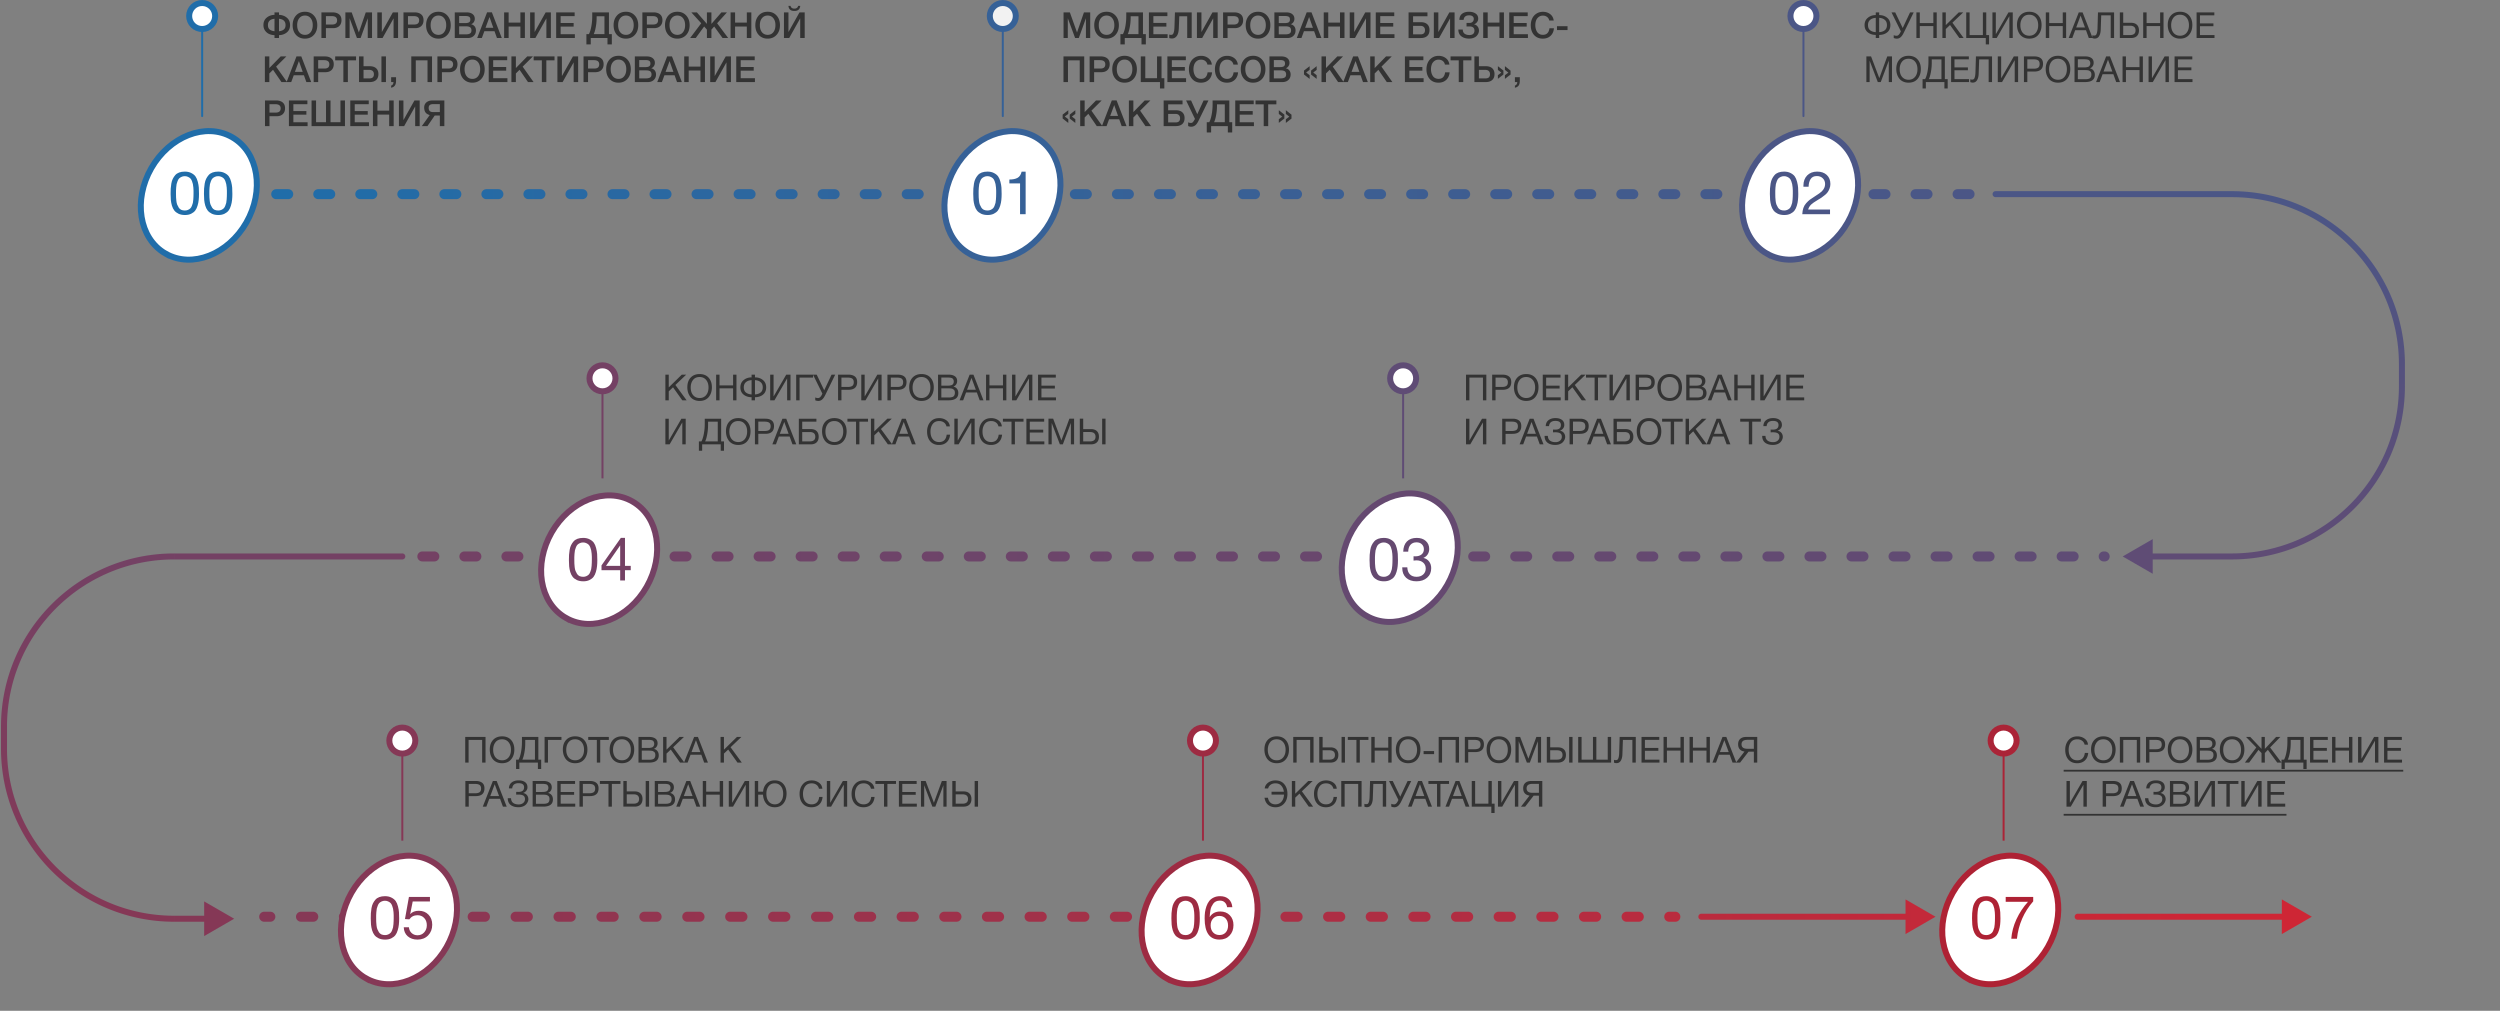 <svg width="1249" height="505" viewBox="0 0 1249 505" fill="none" xmlns="http://www.w3.org/2000/svg"><rect x="0" y="0" width="1249" height="505" fill="#808080" stroke="none"/><path d="M144.914 12.538c0 1.572-.546 2.796-1.638 3.672-1.092.876-2.388 1.326-3.888 1.35V19h-2.25v-1.44a7.143 7.143 0 0 1-2.646-.558c-.816-.36-1.5-.924-2.052-1.692-.552-.78-.828-1.704-.828-2.772 0-1.56.528-2.79 1.584-3.69 1.068-.9 2.382-1.374 3.942-1.422V6.184h2.25v1.242c1.584.06 2.898.54 3.942 1.44 1.056.888 1.584 2.112 1.584 3.672zm-2.25 0c0-1.884-1.092-2.94-3.276-3.168v6.246c1.056-.132 1.866-.432 2.43-.9.564-.468.846-1.194.846-2.178zm-5.526 3.078V9.37c-2.184.228-3.276 1.284-3.276 3.168 0 .984.282 1.71.846 2.178.564.468 1.374.768 2.43.9zm15.258-9.738c1.812 0 3.282.624 4.41 1.872 1.14 1.236 1.71 2.85 1.71 4.842 0 1.992-.57 3.612-1.71 4.86-1.14 1.236-2.622 1.854-4.446 1.854-1.836 0-3.324-.618-4.464-1.854-1.128-1.236-1.692-2.856-1.692-4.86 0-1.944.552-3.546 1.656-4.806 1.116-1.272 2.628-1.908 4.536-1.908zm-.036 1.89c-1.176 0-2.118.438-2.826 1.314-.708.864-1.062 2.022-1.062 3.474 0 1.488.348 2.67 1.044 3.546.708.876 1.668 1.314 2.88 1.314 1.164 0 2.094-.438 2.79-1.314.708-.888 1.062-2.064 1.062-3.528s-.354-2.628-1.062-3.492c-.696-.876-1.638-1.314-2.826-1.314zm8.221-1.584h5.562c1.38 0 2.466.33 3.258.99.804.648 1.206 1.62 1.206 2.916 0 1.224-.372 2.196-1.116 2.916-.744.708-1.758 1.062-3.042 1.062h-3.618V19h-2.25V6.184zm2.25 1.872v4.194h3.132c1.632 0 2.448-.702 2.448-2.106 0-1.392-.882-2.088-2.646-2.088h-2.934zm23.04-1.872V19h-2.142V9.118L180.165 19h-1.836l-3.654-9.882V19h-2.124V6.184h3.15l3.582 10.026 3.456-10.026h3.132zM188.511 19V6.184h2.25v9.828l5.508-9.828h2.61V19h-2.25V9.172L191.121 19h-2.61zm13.063-12.816h5.562c1.38 0 2.466.33 3.258.99.804.648 1.206 1.62 1.206 2.916 0 1.224-.372 2.196-1.116 2.916-.744.708-1.758 1.062-3.042 1.062h-3.618V19h-2.25V6.184zm2.25 1.872v4.194h3.132c1.632 0 2.448-.702 2.448-2.106 0-1.392-.882-2.088-2.646-2.088h-2.934zm15.245-2.178c1.812 0 3.282.624 4.41 1.872 1.14 1.236 1.71 2.85 1.71 4.842 0 1.992-.57 3.612-1.71 4.86-1.14 1.236-2.622 1.854-4.446 1.854-1.836 0-3.324-.618-4.464-1.854-1.128-1.236-1.692-2.856-1.692-4.86 0-1.944.552-3.546 1.656-4.806 1.116-1.272 2.628-1.908 4.536-1.908zm-.036 1.89c-1.176 0-2.118.438-2.826 1.314-.708.864-1.062 2.022-1.062 3.474 0 1.488.348 2.67 1.044 3.546.708.876 1.668 1.314 2.88 1.314 1.164 0 2.094-.438 2.79-1.314.708-.888 1.062-2.064 1.062-3.528s-.354-2.628-1.062-3.492c-.696-.876-1.638-1.314-2.826-1.314zm8.168-1.584h5.85c1.344 0 2.37.294 3.078.882.72.576 1.08 1.356 1.08 2.34a2.87 2.87 0 0 1-.504 1.656c-.336.48-.78.828-1.332 1.044.744.18 1.332.54 1.764 1.08.432.54.648 1.218.648 2.034 0 1.128-.378 2.04-1.134 2.736-.744.696-1.716 1.044-2.916 1.044h-6.534V6.184zm2.196 1.818v3.528h3.06c.864 0 1.5-.132 1.908-.396.408-.276.612-.732.612-1.368 0-.72-.216-1.194-.648-1.422-.42-.228-1.02-.342-1.8-.342h-3.132zm0 5.148v4.014h3.366c.864 0 1.542-.144 2.034-.432.492-.288.738-.81.738-1.566 0-.42-.078-.768-.234-1.044a1.323 1.323 0 0 0-.648-.63 3.144 3.144 0 0 0-.864-.27 6.816 6.816 0 0 0-1.062-.072h-3.33zm16.346-6.984L250.693 19h-2.412l-1.224-3.402h-5.076L240.721 19h-2.322l4.95-12.834h2.394zm.72 7.74l-1.908-5.4-1.998 5.4h3.906zm15.768-7.722V19h-2.25v-5.76h-5.868V19h-2.25V6.184h2.25v5.094h5.868V6.184h2.25zM264.853 19V6.184h2.25v9.828l5.508-9.828h2.61V19h-2.25V9.172L267.463 19h-2.61zm22.242-12.816v1.89h-7.002v3.402h6.498v1.818h-6.498v3.78h7.11V19h-9.342V6.184h9.234zm18.58 16.002h-2.178V19h-8.352v3.186h-2.178v-5.13h1.242c.492-.864.894-2.124 1.206-3.78.312-1.656.468-3.36.468-5.112v-1.98h8.352v10.872h1.44v5.13zm-3.69-5.13V8.128h-3.906v.774c0 1.548-.144 3.09-.432 4.626-.276 1.524-.618 2.7-1.026 3.528h5.364zm10.758-11.178c1.812 0 3.282.624 4.41 1.872 1.14 1.236 1.71 2.85 1.71 4.842 0 1.992-.57 3.612-1.71 4.86-1.14 1.236-2.622 1.854-4.446 1.854-1.836 0-3.324-.618-4.464-1.854-1.128-1.236-1.692-2.856-1.692-4.86 0-1.944.552-3.546 1.656-4.806 1.116-1.272 2.628-1.908 4.536-1.908zm-.036 1.89c-1.176 0-2.118.438-2.826 1.314-.708.864-1.062 2.022-1.062 3.474 0 1.488.348 2.67 1.044 3.546.708.876 1.668 1.314 2.88 1.314 1.164 0 2.094-.438 2.79-1.314.708-.888 1.062-2.064 1.062-3.528s-.354-2.628-1.062-3.492c-.696-.876-1.638-1.314-2.826-1.314zm8.222-1.584h5.562c1.38 0 2.466.33 3.258.99.804.648 1.206 1.62 1.206 2.916 0 1.224-.372 2.196-1.116 2.916-.744.708-1.758 1.062-3.042 1.062h-3.618V19h-2.25V6.184zm2.25 1.872v4.194h3.132c1.632 0 2.448-.702 2.448-2.106 0-1.392-.882-2.088-2.646-2.088h-2.934zm15.246-2.178c1.812 0 3.282.624 4.41 1.872 1.14 1.236 1.71 2.85 1.71 4.842 0 1.992-.57 3.612-1.71 4.86-1.14 1.236-2.622 1.854-4.446 1.854-1.836 0-3.324-.618-4.464-1.854-1.128-1.236-1.692-2.856-1.692-4.86 0-1.944.552-3.546 1.656-4.806 1.116-1.272 2.628-1.908 4.536-1.908zm-.036 1.89c-1.176 0-2.118.438-2.826 1.314-.708.864-1.062 2.022-1.062 3.474 0 1.488.348 2.67 1.044 3.546.708.876 1.668 1.314 2.88 1.314 1.164 0 2.094-.438 2.79-1.314.708-.888 1.062-2.064 1.062-3.528s-.354-2.628-1.062-3.492c-.696-.876-1.638-1.314-2.826-1.314zm13.395 5.472L347.59 19h-2.808l5.544-7.38-4.932-5.436h2.772l5.004 5.76v-5.76h2.25v5.76l5.004-5.76h2.772l-4.932 5.436 5.544 7.38H361l-4.194-5.76-1.386 1.548V19h-2.25v-4.212l-1.386-1.548zm23.58-7.056V19h-2.25v-5.76h-5.868V19h-2.25V6.184h2.25v5.094h5.868V6.184h2.25zm8.184-.306c1.812 0 3.282.624 4.41 1.872 1.14 1.236 1.71 2.85 1.71 4.842 0 1.992-.57 3.612-1.71 4.86-1.14 1.236-2.622 1.854-4.446 1.854-1.836 0-3.324-.618-4.464-1.854-1.128-1.236-1.692-2.856-1.692-4.86 0-1.944.552-3.546 1.656-4.806 1.116-1.272 2.628-1.908 4.536-1.908zm-.036 1.89c-1.176 0-2.118.438-2.826 1.314-.708.864-1.062 2.022-1.062 3.474 0 1.488.348 2.67 1.044 3.546.708.876 1.668 1.314 2.88 1.314 1.164 0 2.094-.438 2.79-1.314.708-.888 1.062-2.064 1.062-3.528s-.354-2.628-1.062-3.492c-.696-.876-1.638-1.314-2.826-1.314zm16.286-4.824c-.096.864-.384 1.506-.864 1.926-.48.408-1.176.612-2.088.612-.912 0-1.608-.204-2.088-.612-.48-.42-.768-1.062-.864-1.926h1.044c.228.912.864 1.368 1.908 1.368s1.68-.456 1.908-1.368h1.044zM391.662 19V6.184h2.25v9.828l5.508-9.828h2.61V19h-2.25V9.172L394.272 19h-2.61zm-248.584 9.184l-5.13 5.112L143.402 41h-2.79l-4.212-6.138-1.836 1.836V41h-2.232V28.184h2.232v5.814l5.67-5.814h2.844zm7.444-.018L155.472 41h-2.412l-1.224-3.402h-5.076L145.5 41h-2.322l4.95-12.834h2.394zm.72 7.74l-1.908-5.4-1.998 5.4h3.906zm5.472-7.722h5.562c1.38 0 2.466.33 3.258.99.804.648 1.206 1.62 1.206 2.916 0 1.224-.372 2.196-1.116 2.916-.744.708-1.758 1.062-3.042 1.062h-3.618V41h-2.25V28.184zm2.25 1.872v4.194h3.132c1.632 0 2.448-.702 2.448-2.106 0-1.392-.882-2.088-2.646-2.088h-2.934zm18.918-1.872v1.944h-4.086V41h-2.25V30.128h-4.086v-1.944h10.422zm11.174 8.838c0 1.272-.384 2.256-1.152 2.952-.756.684-1.83 1.026-3.222 1.026h-5.31V28.184h2.25v4.896h3.06c1.404 0 2.484.342 3.24 1.026.756.684 1.134 1.656 1.134 2.916zm-2.25.054c0-.672-.198-1.2-.594-1.584-.396-.384-.948-.576-1.656-.576h-2.934v4.248h2.97c1.476 0 2.214-.696 2.214-2.088zm3.762-8.892h2.25V41h-2.25V28.184zm7.299 10.386v1.836c0 .936-.18 1.686-.54 2.25-.36.576-.996.966-1.908 1.17v-1.08c.744-.228 1.134-.81 1.17-1.746h-1.17v-2.43h2.448zm17.975-10.386V41h-2.25V30.128h-5.868V41h-2.25V28.184h10.368zm2.694 0h5.562c1.38 0 2.466.33 3.258.99.804.648 1.206 1.62 1.206 2.916 0 1.224-.372 2.196-1.116 2.916-.744.708-1.758 1.062-3.042 1.062h-3.618V41h-2.25V28.184zm2.25 1.872v4.194h3.132c1.632 0 2.448-.702 2.448-2.106 0-1.392-.882-2.088-2.646-2.088h-2.934zm15.246-2.178c1.812 0 3.282.624 4.41 1.872 1.14 1.236 1.71 2.85 1.71 4.842 0 1.992-.57 3.612-1.71 4.86-1.14 1.236-2.622 1.854-4.446 1.854-1.836 0-3.324-.618-4.464-1.854-1.128-1.236-1.692-2.856-1.692-4.86 0-1.944.552-3.546 1.656-4.806 1.116-1.272 2.628-1.908 4.536-1.908zm-.036 1.89c-1.176 0-2.118.438-2.826 1.314-.708.864-1.062 2.022-1.062 3.474 0 1.488.348 2.67 1.044 3.546.708.876 1.668 1.314 2.88 1.314 1.164 0 2.094-.438 2.79-1.314.708-.888 1.062-2.064 1.062-3.528s-.354-2.628-1.062-3.492c-.696-.876-1.638-1.314-2.826-1.314zm17.402-1.584v1.89h-7.002v3.402h6.498v1.818h-6.498v3.78h7.11V41h-9.342V28.184h9.234zm12.85 0l-5.13 5.112L266.572 41h-2.79l-4.212-6.138-1.836 1.836V41h-2.232V28.184h2.232v5.814l5.67-5.814h2.844zm10.792 0v1.944h-4.086V41h-2.25V30.128h-4.086v-1.944h10.422zM278.476 41V28.184h2.25v9.828l5.508-9.828h2.61V41h-2.25v-9.828L281.086 41h-2.61zm13.062-12.816h5.562c1.38 0 2.466.33 3.258.99.804.648 1.206 1.62 1.206 2.916 0 1.224-.372 2.196-1.116 2.916-.744.708-1.758 1.062-3.042 1.062h-3.618V41h-2.25V28.184zm2.25 1.872v4.194h3.132c1.632 0 2.448-.702 2.448-2.106 0-1.392-.882-2.088-2.646-2.088h-2.934zm15.246-2.178c1.812 0 3.282.624 4.41 1.872 1.14 1.236 1.71 2.85 1.71 4.842 0 1.992-.57 3.612-1.71 4.86-1.14 1.236-2.622 1.854-4.446 1.854-1.836 0-3.324-.618-4.464-1.854-1.128-1.236-1.692-2.856-1.692-4.86 0-1.944.552-3.546 1.656-4.806 1.116-1.272 2.628-1.908 4.536-1.908zm-.036 1.89c-1.176 0-2.118.438-2.826 1.314-.708.864-1.062 2.022-1.062 3.474 0 1.488.348 2.67 1.044 3.546.708.876 1.668 1.314 2.88 1.314 1.164 0 2.094-.438 2.79-1.314.708-.888 1.062-2.064 1.062-3.528s-.354-2.628-1.062-3.492c-.696-.876-1.638-1.314-2.826-1.314zm8.168-1.584h5.85c1.344 0 2.37.294 3.078.882.72.576 1.08 1.356 1.08 2.34a2.87 2.87 0 0 1-.504 1.656c-.336.48-.78.828-1.332 1.044.744.18 1.332.54 1.764 1.08.432.54.648 1.218.648 2.034 0 1.128-.378 2.04-1.134 2.736-.744.696-1.716 1.044-2.916 1.044h-6.534V28.184zm2.196 1.818v3.528h3.06c.864 0 1.5-.132 1.908-.396.408-.276.612-.732.612-1.368 0-.72-.216-1.194-.648-1.422-.42-.228-1.02-.342-1.8-.342h-3.132zm0 5.148v4.014h3.366c.864 0 1.542-.144 2.034-.432.492-.288.738-.81.738-1.566 0-.42-.078-.768-.234-1.044a1.323 1.323 0 0 0-.648-.63 3.144 3.144 0 0 0-.864-.27 6.816 6.816 0 0 0-1.062-.072h-3.33zm16.346-6.984L340.658 41h-2.412l-1.224-3.402h-5.076L330.686 41h-2.322l4.95-12.834h2.394zm.72 7.74l-1.908-5.4-1.998 5.4h3.906zm15.768-7.722V41h-2.25v-5.76h-5.868V41h-2.25V28.184h2.25v5.094h5.868v-5.094h2.25zM354.818 41V28.184h2.25v9.828l5.508-9.828h2.61V41h-2.25v-9.828L357.428 41h-2.61zm22.242-12.816v1.89h-7.002v3.402h6.498v1.818h-6.498v3.78h7.11V41h-9.342V28.184h9.234zm-244.674 22h5.562c1.38 0 2.466.33 3.258.99.804.648 1.206 1.62 1.206 2.916 0 1.224-.372 2.196-1.116 2.916-.744.708-1.758 1.062-3.042 1.062h-3.618V63h-2.25V50.184zm2.25 1.872v4.194h3.132c1.632 0 2.448-.702 2.448-2.106 0-1.392-.882-2.088-2.646-2.088h-2.934zm18.936-1.872v1.89h-7.002v3.402h6.498v1.818h-6.498v3.78h7.11V63h-9.342V50.184h9.234zM155.658 63V50.184h2.25v10.872h4.968V50.184h2.25v10.872h4.968V50.184h2.25V63h-16.686zm28.57-12.816v1.89h-7.002v3.402h6.498v1.818h-6.498v3.78h7.11V63h-9.342V50.184h9.234zm12.454 0V63h-2.25v-5.76h-5.868V63h-2.25V50.184h2.25v5.094h5.868v-5.094h2.25zM199.304 63V50.184h2.25v9.828l5.508-9.828h2.61V63h-2.25v-9.828L201.914 63h-2.61zm22.692 0h-2.25v-5.292h-2.556L213.554 63h-2.808l3.942-5.508c-1.056-.324-1.782-.804-2.178-1.44-.396-.636-.594-1.41-.594-2.322 0-1.08.372-1.938 1.116-2.574.744-.648 1.788-.972 3.132-.972h5.832V63zm-2.25-7.002V52.02h-3.348c-.768 0-1.332.156-1.692.468-.36.3-.54.78-.54 1.44 0 1.38.732 2.07 2.196 2.07h3.384zm724.682-43.46c0 1.584-.54 2.802-1.62 3.654-1.08.84-2.406 1.26-3.978 1.26V19h-1.692v-1.548c-1.56 0-2.886-.432-3.978-1.296-1.08-.864-1.62-2.07-1.62-3.618s.546-2.766 1.638-3.654c1.092-.9 2.412-1.35 3.96-1.35v-1.35h1.692v1.35c1.572 0 2.898.444 3.978 1.332 1.08.888 1.62 2.112 1.62 3.672zm-1.71 0c0-1.14-.36-2.01-1.08-2.61-.708-.612-1.644-.948-2.808-1.008v7.146c1.188-.084 2.13-.408 2.826-.972.708-.576 1.062-1.428 1.062-2.556zm-5.58 3.528V8.92c-1.164.06-2.106.396-2.826 1.008-.708.6-1.062 1.47-1.062 2.61 0 1.128.348 1.98 1.044 2.556.708.564 1.656.888 2.844.972zm12.534-.414l-4.68-9.468h1.854l3.744 7.812 3.672-7.812h1.818l-4.986 10.206c-.516 1.056-1.05 1.806-1.602 2.25-.54.444-1.14.666-1.8.666a3.816 3.816 0 0 1-1.584-.324v-1.44c.348.216.828.324 1.44.324.708 0 1.344-.588 1.908-1.764l.216-.45zm17.916-9.468V19h-1.692v-5.994h-6.768V19h-1.692V6.184h1.692v5.346h6.768V6.184h1.692zm13.242 0l-5.4 5.148L981.046 19h-2.16l-4.644-6.516-2.124 2.016V19h-1.692V6.184h1.692v6.354l6.498-6.354h2.214zm11.268 16.002V19h-9.774V6.184h1.692v11.34h6.624V6.184h1.692v11.34h1.404v4.662h-1.638zM995.422 19V6.184h1.692v10.854h.036l6.28-10.854h2.14V19h-1.69V8.11h-.03L997.546 19h-2.124zm18.388-13.122c1.95 0 3.46.612 4.54 1.836 1.08 1.212 1.62 2.802 1.62 4.77 0 1.98-.54 3.612-1.6 4.896-1.07 1.284-2.58 1.926-4.54 1.926-1 0-1.89-.18-2.68-.54a5.238 5.238 0 0 1-1.95-1.494 7.043 7.043 0 0 1-1.13-2.178 8.99 8.99 0 0 1-.38-2.646c0-2.004.55-3.6 1.66-4.788 1.11-1.188 2.6-1.782 4.46-1.782zm0 1.476c-1.43 0-2.52.504-3.29 1.512-.76.996-1.14 2.232-1.14 3.708 0 1.608.41 2.892 1.21 3.852.82.948 1.9 1.422 3.26 1.422 1.34 0 2.42-.48 3.22-1.44.8-.96 1.21-2.238 1.21-3.834 0-1.584-.41-2.85-1.23-3.798-.8-.948-1.88-1.422-3.24-1.422zm18.43-1.17V19h-1.69v-5.994h-6.77V19h-1.69V6.184h1.69v5.346h6.77V6.184h1.69zm8.22 0l5 12.816h-1.89l-1.42-3.924h-5.38L1035.31 19h-1.8l5.04-12.816h1.91zm1.19 7.542l-2.18-5.922-2.21 5.922h4.39zm14.55-7.542V19h-1.69V7.66h-4.74l-.25 7.218c-.05 1.344-.32 2.412-.83 3.204-.49.792-1.2 1.188-2.14 1.188-.38 0-.79-.084-1.22-.252v-1.44c.19.12.5.18.92.18.34 0 .62-.078.82-.234.22-.168.41-.54.56-1.116.17-.576.27-1.38.29-2.412l.23-7.812h8.05zm12.43 9.018c0 1.2-.35 2.136-1.04 2.808-.69.66-1.65.99-2.9.99h-5.62V6.184h1.69v5.202h3.93c1.26 0 2.23.336 2.91 1.008.69.66 1.03 1.596 1.03 2.808zm-1.71 0c0-1.572-.94-2.358-2.81-2.358h-3.35v4.68h3.35c1.87 0 2.81-.774 2.81-2.322zm13.98-9.018V19h-1.7v-5.994h-6.76V19h-1.7V6.184h1.7v5.346h6.76V6.184h1.7zm8.23-.306c1.95 0 3.46.612 4.54 1.836 1.08 1.212 1.62 2.802 1.62 4.77 0 1.98-.53 3.612-1.6 4.896-1.07 1.284-2.58 1.926-4.54 1.926-.99 0-1.89-.18-2.68-.54-.79-.36-1.44-.858-1.94-1.494s-.87-1.362-1.14-2.178a8.99 8.99 0 0 1-.38-2.646c0-2.004.56-3.6 1.66-4.788 1.12-1.188 2.6-1.782 4.46-1.782zm0 1.476c-1.42 0-2.52.504-3.29 1.512-.76.996-1.13 2.232-1.13 3.708 0 1.608.4 2.892 1.2 3.852.82.948 1.9 1.422 3.26 1.422 1.34 0 2.42-.48 3.22-1.44.81-.96 1.21-2.238 1.21-3.834 0-1.584-.41-2.85-1.23-3.798-.8-.948-1.88-1.422-3.24-1.422zm17.15-1.17V7.66h-7.18v4.014h6.72v1.422h-6.72v4.428h7.27V19h-8.96V6.184h8.87zm-173.84 22h2.34l4.122 10.854 3.978-10.854h2.358V41h-1.602V30.308L939.622 41h-1.476l-4.086-10.692V41h-1.62V28.184zm21.062-.306c1.944 0 3.456.612 4.536 1.836 1.08 1.212 1.62 2.802 1.62 4.77 0 1.98-.534 3.612-1.602 4.896-1.068 1.284-2.58 1.926-4.536 1.926-.996 0-1.89-.18-2.682-.54a5.154 5.154 0 0 1-1.944-1.494 7.095 7.095 0 0 1-1.134-2.178 8.925 8.925 0 0 1-.378-2.646c0-2.004.552-3.6 1.656-4.788 1.116-1.188 2.604-1.782 4.464-1.782zm0 1.476c-1.428 0-2.526.504-3.294 1.512-.756.996-1.134 2.232-1.134 3.708 0 1.608.402 2.892 1.206 3.852.816.948 1.902 1.422 3.258 1.422 1.344 0 2.418-.48 3.222-1.44.804-.96 1.206-2.238 1.206-3.834 0-1.584-.408-2.85-1.224-3.798-.804-.948-1.884-1.422-3.24-1.422zm19.561 14.832h-1.638V41h-9.27v3.186h-1.638v-4.662h1.26c.492-.876.894-2.13 1.206-3.762.312-1.644.468-3.342.468-5.094v-2.484h8.19v11.34h1.422v4.662zm-3.114-4.662V29.66h-4.842v1.746c0 1.548-.144 3.084-.432 4.608-.276 1.512-.618 2.682-1.026 3.51h6.3zm13.693-11.34v1.476h-7.182v4.014h6.714v1.422h-6.714v4.428h7.272V41h-8.964V28.184h8.874zm11.58 0V41h-1.692V29.66h-4.734l-.252 7.218c-.048 1.344-.324 2.412-.828 3.204-.492.792-1.206 1.188-2.142 1.188-.384 0-.792-.084-1.224-.252v-1.44c.192.12.498.18.918.18.348 0 .624-.078.828-.234.216-.168.402-.54.558-1.116.168-.576.264-1.38.288-2.412l.234-7.812h8.046zM998.094 41V28.184h1.692v10.854h.036l6.278-10.854h2.15V41h-1.7V30.11h-.03l-6.3 10.89h-2.126zm13.066-12.816h5.27c1.31 0 2.35.3 3.11.9.77.588 1.16 1.518 1.16 2.79 0 2.58-1.46 3.87-4.38 3.87h-3.47V41h-1.69V28.184zm1.69 1.458v4.68h3.26c.91 0 1.62-.168 2.12-.504.52-.348.77-.96.77-1.836 0-.492-.08-.9-.25-1.224a1.493 1.493 0 0 0-.7-.72 3.183 3.183 0 0 0-.97-.306c-.34-.06-.74-.09-1.21-.09h-3.02zm15.31-1.764c1.94 0 3.45.612 4.53 1.836 1.08 1.212 1.62 2.802 1.62 4.77 0 1.98-.53 3.612-1.6 4.896-1.07 1.284-2.58 1.926-4.54 1.926-.99 0-1.89-.18-2.68-.54-.79-.36-1.44-.858-1.94-1.494a7.286 7.286 0 0 1-1.14-2.178c-.25-.816-.37-1.698-.37-2.646 0-2.004.55-3.6 1.65-4.788 1.12-1.188 2.61-1.782 4.47-1.782zm0 1.476c-1.43 0-2.53.504-3.3 1.512-.75.996-1.13 2.232-1.13 3.708 0 1.608.4 2.892 1.2 3.852.82.948 1.91 1.422 3.26 1.422 1.35 0 2.42-.48 3.22-1.44.81-.96 1.21-2.238 1.21-3.834 0-1.584-.41-2.85-1.22-3.798s-1.89-1.422-3.24-1.422zm8.27-1.17h5.47c1.18 0 2.15.258 2.92.774.78.516 1.17 1.326 1.17 2.43 0 .636-.17 1.206-.52 1.71-.34.492-.79.84-1.37 1.044.79.18 1.4.552 1.82 1.116.43.564.65 1.272.65 2.124 0 2.412-1.62 3.618-4.86 3.618h-5.28V28.184zm1.66 1.44v4.05h3.04c.35 0 .64-.006.88-.018.25-.024.54-.072.85-.144.31-.072.56-.174.74-.306.19-.144.35-.348.48-.612.15-.264.22-.582.22-.954s-.06-.684-.18-.936a1.641 1.641 0 0 0-.43-.594c-.17-.144-.41-.252-.71-.324a4.03 4.03 0 0 0-.79-.126 9.027 9.027 0 0 0-.9-.036h-3.2zm0 5.382v4.572h3.38c.42 0 .76-.006 1.03-.018.26-.024.56-.078.88-.162.34-.084.6-.204.79-.36.19-.168.36-.402.49-.702.13-.312.2-.684.2-1.116 0-.36-.05-.672-.15-.936a1.164 1.164 0 0 0-.45-.63c-.2-.156-.4-.282-.59-.378-.18-.096-.45-.162-.79-.198a8.5 8.5 0 0 0-.81-.054c-.2-.012-.49-.018-.89-.018h-3.09zm16.05-6.822l5 12.816h-1.89l-1.42-3.924h-5.38L1048.99 41h-1.8l5.04-12.816h1.91zm1.18 7.542l-2.17-5.922-2.22 5.922h4.39zm15.26-7.542V41h-1.69v-5.994h-6.77V41h-1.69V28.184h1.69v5.346h6.77v-5.346h1.69zM1073.42 41V28.184h1.69v10.854h.03l6.29-10.854h2.14V41h-1.69V30.11h-.04l-6.3 10.89h-2.12zm21.86-12.816v1.476h-7.18v4.014h6.71v1.422h-6.71v4.428h7.27V41h-8.96V28.184h8.87zm-352.706 159V200h-1.692v-11.34h-6.768V200h-1.692v-12.816h10.152zm2.91 0h5.274c1.308 0 2.346.3 3.114.9.768.588 1.152 1.518 1.152 2.79 0 2.58-1.458 3.87-4.374 3.87h-3.474V200h-1.692v-12.816zm1.692 1.458v4.68h3.258c.912 0 1.62-.168 2.124-.504.516-.348.774-.96.774-1.836 0-.492-.084-.9-.252-1.224a1.515 1.515 0 0 0-.702-.72 3.16 3.16 0 0 0-.972-.306 6.968 6.968 0 0 0-1.206-.09h-3.024zm15.308-1.764c1.944 0 3.456.612 4.536 1.836 1.08 1.212 1.62 2.802 1.62 4.77 0 1.98-.534 3.612-1.602 4.896-1.068 1.284-2.58 1.926-4.536 1.926-.996 0-1.89-.18-2.682-.54a5.154 5.154 0 0 1-1.944-1.494 7.095 7.095 0 0 1-1.134-2.178 8.925 8.925 0 0 1-.378-2.646c0-2.004.552-3.6 1.656-4.788 1.116-1.188 2.604-1.782 4.464-1.782zm0 1.476c-1.428 0-2.526.504-3.294 1.512-.756.996-1.134 2.232-1.134 3.708 0 1.608.402 2.892 1.206 3.852.816.948 1.902 1.422 3.258 1.422 1.344 0 2.418-.48 3.222-1.44.804-.96 1.206-2.238 1.206-3.834 0-1.584-.408-2.85-1.224-3.798-.804-.948-1.884-1.422-3.24-1.422zm17.15-1.17v1.476h-7.182v4.014h6.714v1.422h-6.714v4.428h7.272V200h-8.964v-12.816h8.874zm12.534 0l-5.4 5.148 5.616 7.668h-2.16l-4.644-6.516-2.124 2.016v4.5h-1.692v-12.816h1.692v6.354l6.498-6.354h2.214zm10.494 0v1.476h-4.302V200h-1.692v-11.34h-4.302v-1.476h10.296zM804.106 200v-12.816h1.692v10.854h.036l6.282-10.854h2.142V200h-1.692v-10.89h-.036l-6.3 10.89h-2.124zm13.062-12.816h5.274c1.308 0 2.346.3 3.114.9.768.588 1.152 1.518 1.152 2.79 0 2.58-1.458 3.87-4.374 3.87h-3.474V200h-1.692v-12.816zm1.692 1.458v4.68h3.258c.912 0 1.62-.168 2.124-.504.516-.348.774-.96.774-1.836 0-.492-.084-.9-.252-1.224a1.515 1.515 0 0 0-.702-.72 3.16 3.16 0 0 0-.972-.306 6.968 6.968 0 0 0-1.206-.09h-3.024zm15.308-1.764c1.944 0 3.456.612 4.536 1.836 1.08 1.212 1.62 2.802 1.62 4.77 0 1.98-.534 3.612-1.602 4.896-1.068 1.284-2.58 1.926-4.536 1.926-.996 0-1.89-.18-2.682-.54a5.154 5.154 0 0 1-1.944-1.494 7.095 7.095 0 0 1-1.134-2.178 8.925 8.925 0 0 1-.378-2.646c0-2.004.552-3.6 1.656-4.788 1.116-1.188 2.604-1.782 4.464-1.782zm0 1.476c-1.428 0-2.526.504-3.294 1.512-.756.996-1.134 2.232-1.134 3.708 0 1.608.402 2.892 1.206 3.852.816.948 1.902 1.422 3.258 1.422 1.344 0 2.418-.48 3.222-1.44.804-.96 1.206-2.238 1.206-3.834 0-1.584-.408-2.85-1.224-3.798-.804-.948-1.884-1.422-3.24-1.422zm8.275-1.17h5.472c1.176 0 2.148.258 2.916.774.78.516 1.17 1.326 1.17 2.43 0 .636-.174 1.206-.522 1.71-.336.492-.792.84-1.368 1.044.792.18 1.398.552 1.818 1.116.432.564.648 1.272.648 2.124 0 2.412-1.62 3.618-4.86 3.618h-5.274v-12.816zm1.656 1.44v4.05h3.042c.348 0 .642-.006.882-.018.252-.024.534-.072.846-.144.312-.072.558-.174.738-.306.192-.144.354-.348.486-.612.144-.264.216-.582.216-.954s-.06-.684-.18-.936c-.12-.264-.264-.462-.432-.594-.168-.144-.402-.252-.702-.324a4.144 4.144 0 0 0-.792-.126 8.971 8.971 0 0 0-.9-.036h-3.204zm0 5.382v4.572h3.384c.42 0 .762-.006 1.026-.018.264-.024.558-.078.882-.162.336-.084.6-.204.792-.36.192-.168.354-.402.486-.702.132-.312.198-.684.198-1.116 0-.36-.048-.672-.144-.936a1.206 1.206 0 0 0-.45-.63 3.741 3.741 0 0 0-.594-.378c-.18-.096-.444-.162-.792-.198a8.422 8.422 0 0 0-.81-.054 15.575 15.575 0 0 0-.882-.018h-3.096zm16.049-6.822L865.152 200h-1.89l-1.422-3.924h-5.382L855 200h-1.8l5.04-12.816h1.908zm1.188 7.542l-2.178-5.922-2.214 5.922h4.392zm15.254-7.542V200h-1.692v-5.994h-6.768V200h-1.692v-12.816h1.692v5.346h6.768v-5.346h1.692zM879.428 200v-12.816h1.692v10.854h.036l6.282-10.854h2.142V200h-1.692v-10.89h-.036l-6.3 10.89h-2.124zm21.864-12.816v1.476h-7.182v4.014h6.714v1.422h-6.714v4.428h7.272V200h-8.964v-12.816h8.874zM732.422 222v-12.816h1.692v10.854h.036l6.282-10.854h2.142V222h-1.692v-10.89h-.036l-6.3 10.89h-2.124zm18.072-12.816h5.274c1.308 0 2.346.3 3.114.9.768.588 1.152 1.518 1.152 2.79 0 2.58-1.458 3.87-4.374 3.87h-3.474V222h-1.692v-12.816zm1.692 1.458v4.68h3.258c.912 0 1.62-.168 2.124-.504.516-.348.774-.96.774-1.836 0-.492-.084-.9-.252-1.224a1.515 1.515 0 0 0-.702-.72 3.16 3.16 0 0 0-.972-.306 6.968 6.968 0 0 0-1.206-.09h-3.024zm13.954-1.458L771.144 222h-1.89l-1.422-3.924h-5.382L760.992 222h-1.8l5.04-12.816h1.908zm1.188 7.542l-2.178-5.922-2.214 5.922h4.392zm14.642 1.53c0 .42-.096.858-.288 1.314a4.897 4.897 0 0 1-.846 1.296c-.372.42-.894.762-1.566 1.026s-1.434.396-2.286.396c-1.608 0-2.898-.378-3.87-1.134-.96-.768-1.44-1.896-1.44-3.384h1.638c.036 1.092.402 1.89 1.098 2.394.696.492 1.602.738 2.718.738.9 0 1.65-.246 2.25-.738.6-.492.9-1.14.9-1.944 0-.444-.084-.822-.252-1.134a1.61 1.61 0 0 0-.738-.702 3.788 3.788 0 0 0-1.026-.324 7.292 7.292 0 0 0-1.224-.09c-.408 0-.792.012-1.152.036v-1.404c.192.024.576.036 1.152.036 1.86 0 2.79-.768 2.79-2.304 0-1.368-.918-2.052-2.754-2.052-1.944 0-3.006.87-3.186 2.61h-1.638c.048-1.32.516-2.316 1.404-2.988.888-.684 2.046-1.026 3.474-1.026 1.308 0 2.364.288 3.168.864.816.576 1.224 1.44 1.224 2.592 0 .648-.21 1.236-.63 1.764-.42.516-.918.858-1.494 1.026v.054c.816.156 1.446.522 1.89 1.098.456.576.684 1.236.684 1.98zm2.204-9.072h5.274c1.308 0 2.346.3 3.114.9.768.588 1.152 1.518 1.152 2.79 0 2.58-1.458 3.87-4.374 3.87h-3.474V222h-1.692v-12.816zm1.692 1.458v4.68h3.258c.912 0 1.62-.168 2.124-.504.516-.348.774-.96.774-1.836 0-.492-.084-.9-.252-1.224a1.515 1.515 0 0 0-.702-.72 3.16 3.16 0 0 0-.972-.306 6.968 6.968 0 0 0-1.206-.09h-3.024zm13.954-1.458L804.824 222h-1.89l-1.422-3.924h-5.382L794.672 222h-1.8l5.04-12.816h1.908zm1.188 7.542l-2.178-5.922-2.214 5.922h4.392zm6.794-2.358h4.284c1.26 0 2.232.336 2.916 1.008.684.672 1.026 1.614 1.026 2.826 0 1.2-.348 2.136-1.044 2.808-.684.66-1.65.99-2.898.99h-5.976v-12.816h8.784v1.476h-7.092v3.708zm6.534 3.834c0-1.572-.936-2.358-2.808-2.358h-3.726v4.68h3.726c1.872 0 2.808-.774 2.808-2.322zm9.496-9.324c1.944 0 3.456.612 4.536 1.836 1.08 1.212 1.62 2.802 1.62 4.77 0 1.98-.534 3.612-1.602 4.896-1.068 1.284-2.58 1.926-4.536 1.926-.996 0-1.89-.18-2.682-.54a5.154 5.154 0 0 1-1.944-1.494 7.095 7.095 0 0 1-1.134-2.178 8.925 8.925 0 0 1-.378-2.646c0-2.004.552-3.6 1.656-4.788 1.116-1.188 2.604-1.782 4.464-1.782zm0 1.476c-1.428 0-2.526.504-3.294 1.512-.756.996-1.134 2.232-1.134 3.708 0 1.608.402 2.892 1.206 3.852.816.948 1.902 1.422 3.258 1.422 1.344 0 2.418-.48 3.222-1.44.804-.96 1.206-2.238 1.206-3.834 0-1.584-.408-2.85-1.224-3.798-.804-.948-1.884-1.422-3.24-1.422zm16.851-1.17v1.476h-4.302V222h-1.692v-11.34h-4.302v-1.476h10.296zm11.848 0l-5.4 5.148 5.616 7.668h-2.16l-4.644-6.516-2.124 2.016v4.5h-1.692v-12.816h1.692v6.354l6.498-6.354h2.214zm6.984 0L864.519 222h-1.89l-1.422-3.924h-5.382L854.367 222h-1.8l5.04-12.816h1.908zm1.188 7.542l-2.178-5.922-2.214 5.922h4.392zm19.004-7.542v1.476h-4.302V222h-1.692v-11.34h-4.302v-1.476h10.296zm10.984 9.072c0 .42-.096.858-.288 1.314a4.897 4.897 0 0 1-.846 1.296c-.372.42-.894.762-1.566 1.026s-1.434.396-2.286.396c-1.608 0-2.898-.378-3.87-1.134-.96-.768-1.44-1.896-1.44-3.384h1.638c.036 1.092.402 1.89 1.098 2.394.696.492 1.602.738 2.718.738.9 0 1.65-.246 2.25-.738.6-.492.9-1.14.9-1.944 0-.444-.084-.822-.252-1.134a1.61 1.61 0 0 0-.738-.702 3.788 3.788 0 0 0-1.026-.324 7.292 7.292 0 0 0-1.224-.09c-.408 0-.792.012-1.152.036v-1.404c.192.024.576.036 1.152.036 1.86 0 2.79-.768 2.79-2.304 0-1.368-.918-2.052-2.754-2.052-1.944 0-3.006.87-3.186 2.61h-1.638c.048-1.32.516-2.316 1.404-2.988.888-.684 2.046-1.026 3.474-1.026 1.308 0 2.364.288 3.168.864.816.576 1.224 1.44 1.224 2.592 0 .648-.21 1.236-.63 1.764-.42.516-.918.858-1.494 1.026v.054c.816.156 1.446.522 1.89 1.098.456.576.684 1.236.684 1.98zM637.822 367.878c1.944 0 3.456.612 4.536 1.836 1.08 1.212 1.62 2.802 1.62 4.77 0 1.98-.534 3.612-1.602 4.896-1.068 1.284-2.58 1.926-4.536 1.926-.996 0-1.89-.18-2.682-.54a5.154 5.154 0 0 1-1.944-1.494 7.095 7.095 0 0 1-1.134-2.178 8.925 8.925 0 0 1-.378-2.646c0-2.004.552-3.6 1.656-4.788 1.116-1.188 2.604-1.782 4.464-1.782zm0 1.476c-1.428 0-2.526.504-3.294 1.512-.756.996-1.134 2.232-1.134 3.708 0 1.608.402 2.892 1.206 3.852.816.948 1.902 1.422 3.258 1.422 1.344 0 2.418-.48 3.222-1.44.804-.96 1.206-2.238 1.206-3.834 0-1.584-.408-2.85-1.224-3.798-.804-.948-1.884-1.422-3.24-1.422zm18.428-1.17V381h-1.692v-11.34h-6.768V381h-1.692v-12.816h10.152zm13.998 0h1.692V381h-1.692v-12.816zm-1.602 9.018c0 1.2-.348 2.136-1.044 2.808-.684.66-1.65.99-2.898.99h-5.616v-12.816h1.692v5.202h3.924c1.26 0 2.232.336 2.916 1.008.684.66 1.026 1.596 1.026 2.808zm-1.71 0c0-1.572-.936-2.358-2.808-2.358h-3.348v4.68h3.348c1.872 0 2.808-.774 2.808-2.322zm16.724-9.018v1.476h-4.302V381h-1.692v-11.34h-4.302v-1.476h10.296zm11.596 0V381h-1.692v-5.994h-6.768V381h-1.692v-12.816h1.692v5.346h6.768v-5.346h1.692zm8.238-.306c1.944 0 3.456.612 4.536 1.836 1.08 1.212 1.62 2.802 1.62 4.77 0 1.98-.534 3.612-1.602 4.896-1.068 1.284-2.58 1.926-4.536 1.926-.996 0-1.89-.18-2.682-.54a5.154 5.154 0 0 1-1.944-1.494 7.095 7.095 0 0 1-1.134-2.178 8.925 8.925 0 0 1-.378-2.646c0-2.004.552-3.6 1.656-4.788 1.116-1.188 2.604-1.782 4.464-1.782zm0 1.476c-1.428 0-2.526.504-3.294 1.512-.756.996-1.134 2.232-1.134 3.708 0 1.608.402 2.892 1.206 3.852.816.948 1.902 1.422 3.258 1.422 1.344 0 2.418-.48 3.222-1.44.804-.96 1.206-2.238 1.206-3.834 0-1.584-.408-2.85-1.224-3.798-.804-.948-1.884-1.422-3.24-1.422zm12.974 5.886v1.512h-5.238v-1.512h5.238zm12.45-7.056V381h-1.692v-11.34h-6.768V381h-1.692v-12.816h10.152zm2.91 0h5.274c1.308 0 2.346.3 3.114.9.768.588 1.152 1.518 1.152 2.79 0 2.58-1.458 3.87-4.374 3.87h-3.474V381h-1.692v-12.816zm1.692 1.458v4.68h3.258c.912 0 1.62-.168 2.124-.504.516-.348.774-.96.774-1.836 0-.492-.084-.9-.252-1.224a1.515 1.515 0 0 0-.702-.72 3.16 3.16 0 0 0-.972-.306 6.968 6.968 0 0 0-1.206-.09h-3.024zm15.308-1.764c1.944 0 3.456.612 4.536 1.836 1.08 1.212 1.62 2.802 1.62 4.77 0 1.98-.534 3.612-1.602 4.896-1.068 1.284-2.58 1.926-4.536 1.926-.996 0-1.89-.18-2.682-.54a5.154 5.154 0 0 1-1.944-1.494 7.095 7.095 0 0 1-1.134-2.178 8.925 8.925 0 0 1-.378-2.646c0-2.004.552-3.6 1.656-4.788 1.116-1.188 2.604-1.782 4.464-1.782zm0 1.476c-1.428 0-2.526.504-3.294 1.512-.756.996-1.134 2.232-1.134 3.708 0 1.608.402 2.892 1.206 3.852.816.948 1.902 1.422 3.258 1.422 1.344 0 2.418-.48 3.222-1.44.804-.96 1.206-2.238 1.206-3.834 0-1.584-.408-2.85-1.224-3.798-.804-.948-1.884-1.422-3.24-1.422zm8.294-1.17h2.34l4.122 10.854 3.978-10.854h2.358V381h-1.602v-10.692L764.304 381h-1.476l-4.086-10.692V381h-1.62v-12.816zm26.821 0h1.692V381h-1.692v-12.816zm-1.602 9.018c0 1.2-.348 2.136-1.044 2.808-.684.66-1.65.99-2.898.99h-5.616v-12.816h1.692v5.202h3.924c1.26 0 2.232.336 2.916 1.008.684.66 1.026 1.596 1.026 2.808zm-1.71 0c0-1.572-.936-2.358-2.808-2.358h-3.348v4.68h3.348c1.872 0 2.808-.774 2.808-2.322zm7.832 3.798v-12.816h1.692v11.34h5.688v-11.34h1.692v11.34h5.688v-11.34h1.692V381h-16.452zm28.768-12.816V381h-1.692v-11.34h-4.734l-.252 7.218c-.048 1.344-.324 2.412-.828 3.204-.492.792-1.206 1.188-2.142 1.188-.384 0-.792-.084-1.224-.252v-1.44c.192.12.498.18.918.18.348 0 .624-.078.828-.234.216-.168.402-.54.558-1.116.168-.576.264-1.38.288-2.412l.234-7.812h8.046zm11.747 0v1.476h-7.182v4.014h6.714v1.422h-6.714v4.428h7.272V381h-8.964v-12.816h8.874zm12.282 0V381h-1.692v-5.994H832.8V381h-1.692v-12.816h1.692v5.346h6.768v-5.346h1.692zm12.99 0V381h-1.692v-5.994h-6.768V381h-1.692v-12.816h1.692v5.346h6.768v-5.346h1.692zm8.22 0L867.474 381h-1.89l-1.422-3.924h-5.382L857.322 381h-1.8l5.04-12.816h1.908zm1.188 7.542l-2.178-5.922-2.214 5.922h4.392zm9.926-.198l-4.23 5.472h-2.088l4.284-5.526c-1.02-.132-1.806-.504-2.358-1.116-.552-.612-.828-1.446-.828-2.502 0-1.188.354-2.094 1.062-2.718.72-.636 1.716-.954 2.988-.954h5.508V381h-1.692v-5.472h-2.646zm2.646-1.44v-4.464h-3.24c-1.944 0-2.916.744-2.916 2.232 0 1.488.972 2.232 2.916 2.232h3.24zM643.204 396.61c0 2.016-.558 3.636-1.674 4.86-1.116 1.224-2.538 1.836-4.266 1.836-1.524 0-2.772-.414-3.744-1.242-.96-.84-1.548-2.01-1.764-3.51h1.71c.192 1.068.606 1.884 1.242 2.448.636.564 1.464.846 2.484.846 1.224 0 2.226-.432 3.006-1.296.792-.876 1.224-2.064 1.296-3.564h-6.228v-1.422h6.156c-.156-1.236-.582-2.244-1.278-3.024-.696-.792-1.668-1.188-2.916-1.188-.936 0-1.734.228-2.394.684-.648.456-1.074 1.08-1.278 1.872h-1.71c.096-.84.414-1.572.954-2.196a4.934 4.934 0 0 1 1.962-1.368c.768-.3 1.578-.45 2.43-.45 1.932 0 3.414.636 4.446 1.908 1.044 1.26 1.566 2.862 1.566 4.806zm12.612-6.426l-5.4 5.148 5.616 7.668h-2.16l-4.644-6.516-2.124 2.016v4.5h-1.692v-12.816h1.692v6.354l6.498-6.354h2.214zm12.14 7.974c-.144 1.62-.708 2.886-1.692 3.798-.972.9-2.256 1.35-3.852 1.35-1.824 0-3.27-.6-4.338-1.8-1.068-1.212-1.602-2.844-1.602-4.896 0-1.92.534-3.516 1.602-4.788 1.08-1.284 2.568-1.926 4.464-1.926 1.356 0 2.55.366 3.582 1.098 1.032.732 1.608 1.746 1.728 3.042h-1.692c-.192-.84-.612-1.494-1.26-1.962-.648-.48-1.446-.72-2.394-.72-1.428 0-2.508.504-3.24 1.512-.72 1.008-1.08 2.25-1.08 3.726 0 1.632.384 2.916 1.152 3.852.768.936 1.818 1.404 3.15 1.404 1.092 0 1.962-.312 2.61-.936.648-.636 1.038-1.554 1.17-2.754h1.692zm12.288-7.974V403h-1.692v-11.34h-6.768V403h-1.692v-12.816h10.152zm12.288 0V403h-1.692v-11.34h-4.734l-.252 7.218c-.048 1.344-.324 2.412-.828 3.204-.492.792-1.206 1.188-2.142 1.188-.384 0-.792-.084-1.224-.252v-1.44c.192.12.498.18.918.18.348 0 .624-.078.828-.234.216-.168.402-.54.558-1.116.168-.576.264-1.38.288-2.412l.234-7.812h8.046zm6.112 9.468l-4.68-9.468h1.854l3.744 7.812 3.672-7.812h1.818l-4.986 10.206c-.516 1.056-1.05 1.806-1.602 2.25-.54.444-1.14.666-1.8.666a3.816 3.816 0 0 1-1.584-.324v-1.44c.348.216.828.324 1.44.324.708 0 1.344-.588 1.908-1.764l.216-.45zm11.758-9.468L715.406 403h-1.89l-1.422-3.924h-5.382L705.254 403h-1.8l5.04-12.816h1.908zm1.188 7.542l-2.178-5.922-2.214 5.922h4.392zm12.341-7.542v1.476h-4.302V403h-1.692v-11.34h-4.302v-1.476h10.296zm5.174 0L734.109 403h-1.89l-1.422-3.924h-5.382L723.957 403h-1.8l5.04-12.816h1.908zm1.188 7.542l-2.178-5.922-2.214 5.922h4.392zm14.768 8.46V403h-9.774v-12.816h1.692v11.34h6.624v-11.34h1.692v11.34h1.404v4.662h-1.638zm3.324-3.186v-12.816h1.692v10.854h.036l6.282-10.854h2.142V403h-1.692v-10.89h-.036l-6.3 10.89h-2.124zm17.814-5.472l-4.23 5.472h-2.088l4.284-5.526c-1.02-.132-1.806-.504-2.358-1.116-.552-.612-.828-1.446-.828-2.502 0-1.188.354-2.094 1.062-2.718.72-.636 1.716-.954 2.988-.954h5.508V403h-1.692v-5.472h-2.646zm2.646-1.44v-4.464h-3.24c-1.944 0-2.916.744-2.916 2.232 0 1.488.972 2.232 2.916 2.232h3.24zm274.435-19.93c-.15 1.62-.71 2.886-1.7 3.798-.97.9-2.25 1.35-3.85 1.35-1.82 0-3.27-.6-4.34-1.8-1.06-1.212-1.6-2.844-1.6-4.896 0-1.92.54-3.516 1.6-4.788 1.08-1.284 2.57-1.926 4.47-1.926 1.35 0 2.55.366 3.58 1.098 1.03.732 1.61 1.746 1.73 3.042h-1.69c-.2-.84-.62-1.494-1.26-1.962-.65-.48-1.45-.72-2.4-.72-1.43 0-2.51.504-3.24 1.512-.72 1.008-1.08 2.25-1.08 3.726 0 1.632.39 2.916 1.15 3.852.77.936 1.82 1.404 3.15 1.404 1.1 0 1.97-.312 2.61-.936.65-.636 1.04-1.554 1.17-2.754h1.7zm7.53-8.28c1.95 0 3.46.612 4.54 1.836 1.08 1.212 1.62 2.802 1.62 4.77 0 1.98-.54 3.612-1.6 4.896-1.07 1.284-2.58 1.926-4.54 1.926-1 0-1.89-.18-2.68-.54a5.238 5.238 0 0 1-1.95-1.494 7.043 7.043 0 0 1-1.13-2.178 8.99 8.99 0 0 1-.38-2.646c0-2.004.55-3.6 1.66-4.788 1.11-1.188 2.6-1.782 4.46-1.782zm0 1.476c-1.43 0-2.52.504-3.29 1.512-.76.996-1.14 2.232-1.14 3.708 0 1.608.41 2.892 1.21 3.852.82.948 1.9 1.422 3.26 1.422 1.34 0 2.42-.48 3.22-1.44.8-.96 1.21-2.238 1.21-3.834 0-1.584-.41-2.85-1.23-3.798-.8-.948-1.88-1.422-3.24-1.422zm18.43-1.17V381h-1.69v-11.34h-6.77V381h-1.69v-12.816h10.15zm2.91 0h5.27c1.31 0 2.35.3 3.12.9.77.588 1.15 1.518 1.15 2.79 0 2.58-1.46 3.87-4.37 3.87h-3.48V381h-1.69v-12.816zm1.69 1.458v4.68h3.26c.91 0 1.62-.168 2.12-.504.52-.348.78-.96.78-1.836 0-.492-.09-.9-.25-1.224a1.513 1.513 0 0 0-.71-.72 3.1 3.1 0 0 0-.97-.306 6.91 6.91 0 0 0-1.2-.09h-3.03zm15.31-1.764c1.94 0 3.46.612 4.54 1.836 1.08 1.212 1.62 2.802 1.62 4.77 0 1.98-.54 3.612-1.61 4.896-1.06 1.284-2.58 1.926-4.53 1.926-1 0-1.89-.18-2.68-.54-.8-.36-1.44-.858-1.95-1.494a7.043 7.043 0 0 1-1.13-2.178 8.99 8.99 0 0 1-.38-2.646c0-2.004.55-3.6 1.66-4.788 1.11-1.188 2.6-1.782 4.46-1.782zm0 1.476c-1.43 0-2.53.504-3.29 1.512-.76.996-1.14 2.232-1.14 3.708 0 1.608.4 2.892 1.21 3.852.81.948 1.9 1.422 3.26 1.422 1.34 0 2.41-.48 3.22-1.44.8-.96 1.2-2.238 1.2-3.834 0-1.584-.4-2.85-1.22-3.798-.8-.948-1.88-1.422-3.24-1.422zm8.28-1.17h5.47c1.17 0 2.15.258 2.91.774.78.516 1.17 1.326 1.17 2.43 0 .636-.17 1.206-.52 1.71-.33.492-.79.84-1.37 1.044.8.18 1.4.552 1.82 1.116.43.564.65 1.272.65 2.124 0 2.412-1.62 3.618-4.86 3.618h-5.27v-12.816zm1.65 1.44v4.05h3.04c.35 0 .65-.006.89-.018.25-.024.53-.072.84-.144.31-.072.56-.174.74-.306.19-.144.35-.348.49-.612s.21-.582.21-.954-.06-.684-.18-.936c-.12-.264-.26-.462-.43-.594-.17-.144-.4-.252-.7-.324a4.15 4.15 0 0 0-.79-.126 9.027 9.027 0 0 0-.9-.036h-3.21zm0 5.382v4.572h3.39c.42 0 .76-.006 1.02-.018.27-.024.56-.078.88-.162.34-.084.6-.204.8-.36.19-.168.35-.402.48-.702.13-.312.2-.684.2-1.116a2.9 2.9 0 0 0-.14-.936 1.275 1.275 0 0 0-.45-.63 4.176 4.176 0 0 0-.6-.378c-.18-.096-.44-.162-.79-.198a8.5 8.5 0 0 0-.81-.054 15.59 15.59 0 0 0-.88-.018h-3.1zm16.07-7.128c1.94 0 3.45.612 4.53 1.836 1.08 1.212 1.62 2.802 1.62 4.77 0 1.98-.53 3.612-1.6 4.896-1.07 1.284-2.58 1.926-4.53 1.926-1 0-1.89-.18-2.69-.54-.79-.36-1.44-.858-1.94-1.494a7.043 7.043 0 0 1-1.13-2.178c-.26-.816-.38-1.698-.38-2.646 0-2.004.55-3.6 1.65-4.788 1.12-1.188 2.61-1.782 4.47-1.782zm0 1.476c-1.43 0-2.53.504-3.3 1.512-.75.996-1.13 2.232-1.13 3.708 0 1.608.4 2.892 1.21 3.852.81.948 1.9 1.422 3.25 1.422s2.42-.48 3.23-1.44c.8-.96 1.2-2.238 1.2-3.834 0-1.584-.41-2.85-1.22-3.798s-1.89-1.422-3.24-1.422zM1139.83 381h-2.12l-4.68-6.372-1.52 1.584V381h-1.65v-4.788l-1.51-1.584-4.68 6.372h-2.13l5.69-7.56-5.11-5.256h2.12l5.62 5.958v-5.958h1.65v5.958l5.62-5.958h2.12l-5.11 5.256 5.69 7.56zm12.56 3.186h-1.63V381h-9.27v3.186h-1.64v-4.662h1.26c.49-.876.89-2.13 1.2-3.762.32-1.644.47-3.342.47-5.094v-2.484h8.19v11.34h1.42v4.662zm-3.11-4.662v-9.864h-4.84v1.746c0 1.548-.15 3.084-.43 4.608-.28 1.512-.62 2.682-1.03 3.51h6.3zm13.69-11.34v1.476h-7.18v4.014h6.71v1.422h-6.71v4.428h7.27V381h-8.96v-12.816h8.87zm12.28 0V381h-1.69v-5.994h-6.77V381h-1.69v-12.816h1.69v5.346h6.77v-5.346h1.69zm2.84 12.816v-12.816h1.69v10.854h.04l6.28-10.854h2.14V381h-1.69v-10.89h-.03l-6.3 10.89h-2.13zm21.87-12.816v1.476h-7.19v4.014h6.72v1.422h-6.72v4.428h7.28V381h-8.97v-12.816h8.88zM1032.42 403v-12.816h1.69v10.854h.04l6.28-10.854h2.14V403h-1.69v-10.89h-.03l-6.3 10.89h-2.13zm18.07-12.816h5.28c1.31 0 2.34.3 3.11.9.77.588 1.15 1.518 1.15 2.79 0 2.58-1.45 3.87-4.37 3.87h-3.47V403h-1.7v-12.816zm1.7 1.458v4.68h3.25c.92 0 1.62-.168 2.13-.504.51-.348.77-.96.77-1.836 0-.492-.08-.9-.25-1.224a1.538 1.538 0 0 0-.7-.72 3.183 3.183 0 0 0-.97-.306c-.34-.06-.74-.09-1.21-.09h-3.02zm13.95-1.458l5 12.816h-1.89l-1.42-3.924h-5.38l-1.46 3.924h-1.8l5.04-12.816h1.91zm1.19 7.542l-2.18-5.922-2.21 5.922h4.39zm14.64 1.53c0 .42-.1.858-.29 1.314-.19.444-.47.876-.84 1.296-.38.42-.9.762-1.57 1.026s-1.43.396-2.29.396c-1.6 0-2.89-.378-3.87-1.134-.96-.768-1.44-1.896-1.44-3.384h1.64c.04 1.092.4 1.89 1.1 2.394.7.492 1.6.738 2.72.738.9 0 1.65-.246 2.25-.738.6-.492.9-1.14.9-1.944 0-.444-.09-.822-.25-1.134a1.643 1.643 0 0 0-.74-.702 3.883 3.883 0 0 0-1.03-.324c-.35-.06-.75-.09-1.22-.09-.41 0-.79.012-1.15.036v-1.404c.19.024.57.036 1.15.036 1.86 0 2.79-.768 2.79-2.304 0-1.368-.92-2.052-2.76-2.052-1.94 0-3 .87-3.18 2.61h-1.64c.05-1.32.52-2.316 1.4-2.988.89-.684 2.05-1.026 3.48-1.026 1.31 0 2.36.288 3.17.864.81.576 1.22 1.44 1.22 2.592 0 .648-.21 1.236-.63 1.764-.42.516-.92.858-1.49 1.026v.054c.81.156 1.44.522 1.89 1.098.45.576.68 1.236.68 1.98zm2.13-9.072h5.47c1.18 0 2.15.258 2.92.774.78.516 1.17 1.326 1.17 2.43 0 .636-.17 1.206-.52 1.71-.34.492-.79.84-1.37 1.044.79.18 1.4.552 1.82 1.116.43.564.65 1.272.65 2.124 0 2.412-1.62 3.618-4.86 3.618h-5.28v-12.816zm1.66 1.44v4.05h3.04c.35 0 .64-.006.88-.018.25-.024.54-.072.85-.144.31-.072.56-.174.74-.306.19-.144.35-.348.48-.612.15-.264.22-.582.22-.954s-.06-.684-.18-.936a1.641 1.641 0 0 0-.43-.594c-.17-.144-.41-.252-.71-.324a4.03 4.03 0 0 0-.79-.126 9.027 9.027 0 0 0-.9-.036h-3.2zm0 5.382v4.572h3.38c.42 0 .76-.006 1.03-.018.26-.024.56-.078.88-.162.34-.084.6-.204.79-.36.19-.168.36-.402.49-.702.13-.312.2-.684.2-1.116 0-.36-.05-.672-.15-.936a1.164 1.164 0 0 0-.45-.63c-.2-.156-.4-.282-.59-.378-.18-.096-.45-.162-.79-.198a8.5 8.5 0 0 0-.81-.054c-.2-.012-.49-.018-.89-.018h-3.09zm10.66 5.994v-12.816h1.7v10.854h.03l6.28-10.854h2.15V403h-1.7v-10.89h-.03l-6.3 10.89h-2.13zm21.89-12.816v1.476H1114V403h-1.69v-11.34h-4.3v-1.476h10.3zm1.44 12.816v-12.816h1.69v10.854h.04l6.28-10.854h2.14V403h-1.69v-10.89h-.04l-6.3 10.89h-2.12zm21.86-12.816v1.476h-7.18v4.014h6.72v1.422h-6.72v4.428h7.27V403h-8.96v-12.816h8.87zM1031 384.6h169.66v.9H1031v-.9zm0 22h111.32v.9H1031v-.9zM342.826 187.184l-5.4 5.148 5.616 7.668h-2.16l-4.644-6.516-2.124 2.016v4.5h-1.692v-12.816h1.692v6.354l6.498-6.354h2.214zm6.685-.306c1.944 0 3.456.612 4.536 1.836 1.08 1.212 1.62 2.802 1.62 4.77 0 1.98-.534 3.612-1.602 4.896-1.068 1.284-2.58 1.926-4.536 1.926-.996 0-1.89-.18-2.682-.54a5.154 5.154 0 0 1-1.944-1.494 7.095 7.095 0 0 1-1.134-2.178 8.925 8.925 0 0 1-.378-2.646c0-2.004.552-3.6 1.656-4.788 1.116-1.188 2.604-1.782 4.464-1.782zm0 1.476c-1.428 0-2.526.504-3.294 1.512-.756.996-1.134 2.232-1.134 3.708 0 1.608.402 2.892 1.206 3.852.816.948 1.902 1.422 3.258 1.422 1.344 0 2.418-.48 3.222-1.44.804-.96 1.206-2.238 1.206-3.834 0-1.584-.408-2.85-1.224-3.798-.804-.948-1.884-1.422-3.24-1.422zm18.428-1.17V200h-1.692v-5.994h-6.768V200h-1.692v-12.816h1.692v5.346h6.768v-5.346h1.692zm14.844 6.354c0 1.584-.54 2.802-1.62 3.654-1.08.84-2.406 1.26-3.978 1.26V200h-1.692v-1.548c-1.56 0-2.886-.432-3.978-1.296-1.08-.864-1.62-2.07-1.62-3.618s.546-2.766 1.638-3.654c1.092-.9 2.412-1.35 3.96-1.35v-1.35h1.692v1.35c1.572 0 2.898.444 3.978 1.332 1.08.888 1.62 2.112 1.62 3.672zm-1.71 0c0-1.14-.36-2.01-1.08-2.61-.708-.612-1.644-.948-2.808-1.008v7.146c1.188-.084 2.13-.408 2.826-.972.708-.576 1.062-1.428 1.062-2.556zm-5.58 3.528v-7.146c-1.164.06-2.106.396-2.826 1.008-.708.6-1.062 1.47-1.062 2.61 0 1.128.348 1.98 1.044 2.556.708.564 1.656.888 2.844.972zm9.294 2.934v-12.816h1.692v10.854h.036l6.282-10.854h2.142V200h-1.692v-10.89h-.036l-6.3 10.89h-2.124zm14.682 0h-1.692v-12.816h8.424v1.476h-6.732V200zm11.392-3.348l-4.68-9.468h1.854l3.744 7.812 3.672-7.812h1.818l-4.986 10.206c-.516 1.056-1.05 1.806-1.602 2.25-.54.444-1.14.666-1.8.666a3.816 3.816 0 0 1-1.584-.324v-1.44c.348.216.828.324 1.44.324.708 0 1.344-.588 1.908-1.764l.216-.45zm7.836-9.468h5.274c1.308 0 2.346.3 3.114.9.768.588 1.152 1.518 1.152 2.79 0 2.58-1.458 3.87-4.374 3.87h-3.474V200h-1.692v-12.816zm1.692 1.458v4.68h3.258c.912 0 1.62-.168 2.124-.504.516-.348.774-.96.774-1.836 0-.492-.084-.9-.252-1.224a1.515 1.515 0 0 0-.702-.72 3.16 3.16 0 0 0-.972-.306 6.968 6.968 0 0 0-1.206-.09h-3.024zM430.297 200v-12.816h1.692v10.854h.036l6.282-10.854h2.142V200h-1.692v-10.89h-.036l-6.3 10.89h-2.124zm13.062-12.816h5.274c1.308 0 2.346.3 3.114.9.768.588 1.152 1.518 1.152 2.79 0 2.58-1.458 3.87-4.374 3.87h-3.474V200h-1.692v-12.816zm1.692 1.458v4.68h3.258c.912 0 1.62-.168 2.124-.504.516-.348.774-.96.774-1.836 0-.492-.084-.9-.252-1.224a1.515 1.515 0 0 0-.702-.72 3.16 3.16 0 0 0-.972-.306 6.968 6.968 0 0 0-1.206-.09h-3.024zm15.308-1.764c1.944 0 3.456.612 4.536 1.836 1.08 1.212 1.62 2.802 1.62 4.77 0 1.98-.534 3.612-1.602 4.896-1.068 1.284-2.58 1.926-4.536 1.926-.996 0-1.89-.18-2.682-.54a5.154 5.154 0 0 1-1.944-1.494 7.095 7.095 0 0 1-1.134-2.178 8.925 8.925 0 0 1-.378-2.646c0-2.004.552-3.6 1.656-4.788 1.116-1.188 2.604-1.782 4.464-1.782zm0 1.476c-1.428 0-2.526.504-3.294 1.512-.756.996-1.134 2.232-1.134 3.708 0 1.608.402 2.892 1.206 3.852.816.948 1.902 1.422 3.258 1.422 1.344 0 2.418-.48 3.222-1.44.804-.96 1.206-2.238 1.206-3.834 0-1.584-.408-2.85-1.224-3.798-.804-.948-1.884-1.422-3.24-1.422zm8.276-1.17h5.472c1.176 0 2.148.258 2.916.774.78.516 1.17 1.326 1.17 2.43 0 .636-.174 1.206-.522 1.71-.336.492-.792.84-1.368 1.044.792.18 1.398.552 1.818 1.116.432.564.648 1.272.648 2.124 0 2.412-1.62 3.618-4.86 3.618h-5.274v-12.816zm1.656 1.44v4.05h3.042c.348 0 .642-.006.882-.018.252-.024.534-.072.846-.144.312-.072.558-.174.738-.306.192-.144.354-.348.486-.612.144-.264.216-.582.216-.954s-.06-.684-.18-.936c-.12-.264-.264-.462-.432-.594-.168-.144-.402-.252-.702-.324a4.144 4.144 0 0 0-.792-.126 8.971 8.971 0 0 0-.9-.036h-3.204zm0 5.382v4.572h3.384c.42 0 .762-.006 1.026-.018.264-.024.558-.078.882-.162.336-.084.6-.204.792-.36.192-.168.354-.402.486-.702.132-.312.198-.684.198-1.116 0-.36-.048-.672-.144-.936a1.206 1.206 0 0 0-.45-.63 3.741 3.741 0 0 0-.594-.378c-.18-.096-.444-.162-.792-.198a8.422 8.422 0 0 0-.81-.054 15.575 15.575 0 0 0-.882-.018h-3.096zm16.048-6.822L491.343 200h-1.89l-1.422-3.924h-5.382L481.191 200h-1.8l5.04-12.816h1.908zm1.188 7.542l-2.178-5.922-2.214 5.922h4.392zm15.254-7.542V200h-1.692v-5.994h-6.768V200h-1.692v-12.816h1.692v5.346h6.768v-5.346h1.692zM505.619 200v-12.816h1.692v10.854h.036l6.282-10.854h2.142V200h-1.692v-10.89h-.036l-6.3 10.89h-2.124zm21.865-12.816v1.476h-7.182v4.014h6.714v1.422h-6.714v4.428h7.272V200h-8.964v-12.816h8.874zM332.422 222v-12.816h1.692v10.854h.036l6.282-10.854h2.142V222h-1.692v-10.89h-.036l-6.3 10.89h-2.124zm29.286 3.186h-1.638V222h-9.27v3.186h-1.638v-4.662h1.26c.492-.876.894-2.13 1.206-3.762.312-1.644.468-3.342.468-5.094v-2.484h8.19v11.34h1.422v4.662zm-3.114-4.662v-9.864h-4.842v1.746c0 1.548-.144 3.084-.432 4.608-.276 1.512-.618 2.682-1.026 3.51h6.3zm10.218-11.646c1.944 0 3.456.612 4.536 1.836 1.08 1.212 1.62 2.802 1.62 4.77 0 1.98-.534 3.612-1.602 4.896-1.068 1.284-2.58 1.926-4.536 1.926-.996 0-1.89-.18-2.682-.54a5.154 5.154 0 0 1-1.944-1.494 7.095 7.095 0 0 1-1.134-2.178 8.925 8.925 0 0 1-.378-2.646c0-2.004.552-3.6 1.656-4.788 1.116-1.188 2.604-1.782 4.464-1.782zm0 1.476c-1.428 0-2.526.504-3.294 1.512-.756.996-1.134 2.232-1.134 3.708 0 1.608.402 2.892 1.206 3.852.816.948 1.902 1.422 3.258 1.422 1.344 0 2.418-.48 3.222-1.44.804-.96 1.206-2.238 1.206-3.834 0-1.584-.408-2.85-1.224-3.798-.804-.948-1.884-1.422-3.24-1.422zm8.348-1.17h5.274c1.308 0 2.346.3 3.114.9.768.588 1.152 1.518 1.152 2.79 0 2.58-1.458 3.87-4.374 3.87h-3.474V222h-1.692v-12.816zm1.692 1.458v4.68h3.258c.912 0 1.62-.168 2.124-.504.516-.348.774-.96.774-1.836 0-.492-.084-.9-.252-1.224a1.515 1.515 0 0 0-.702-.72 3.16 3.16 0 0 0-.972-.306 6.968 6.968 0 0 0-1.206-.09h-3.024zm13.954-1.458L397.81 222h-1.89l-1.422-3.924h-5.382L387.658 222h-1.8l5.04-12.816h1.908zm1.188 7.542l-2.178-5.922-2.214 5.922h4.392zm6.794-2.358h4.284c1.26 0 2.232.336 2.916 1.008.684.672 1.026 1.614 1.026 2.826 0 1.2-.348 2.136-1.044 2.808-.684.66-1.65.99-2.898.99h-5.976v-12.816h8.784v1.476h-7.092v3.708zm6.534 3.834c0-1.572-.936-2.358-2.808-2.358h-3.726v4.68h3.726c1.872 0 2.808-.774 2.808-2.322zm9.496-9.324c1.944 0 3.456.612 4.536 1.836 1.08 1.212 1.62 2.802 1.62 4.77 0 1.98-.534 3.612-1.602 4.896-1.068 1.284-2.58 1.926-4.536 1.926-.996 0-1.89-.18-2.682-.54a5.154 5.154 0 0 1-1.944-1.494 7.095 7.095 0 0 1-1.134-2.178 8.925 8.925 0 0 1-.378-2.646c0-2.004.552-3.6 1.656-4.788 1.116-1.188 2.604-1.782 4.464-1.782zm0 1.476c-1.428 0-2.526.504-3.294 1.512-.756.996-1.134 2.232-1.134 3.708 0 1.608.402 2.892 1.206 3.852.816.948 1.902 1.422 3.258 1.422 1.344 0 2.418-.48 3.222-1.44.804-.96 1.206-2.238 1.206-3.834 0-1.584-.408-2.85-1.224-3.798-.804-.948-1.884-1.422-3.24-1.422zm16.851-1.17v1.476h-4.302V222h-1.692v-11.34h-4.302v-1.476h10.296zm11.848 0l-5.4 5.148 5.616 7.668h-2.16l-4.644-6.516-2.124 2.016v4.5h-1.692v-12.816h1.692v6.354l6.498-6.354h2.214zm6.984 0L457.505 222h-1.89l-1.422-3.924h-5.382L447.353 222h-1.8l5.04-12.816h1.908zm1.188 7.542l-2.178-5.922-2.214 5.922h4.392zm20.966.432c-.144 1.62-.708 2.886-1.692 3.798-.972.9-2.256 1.35-3.852 1.35-1.824 0-3.27-.6-4.338-1.8-1.068-1.212-1.602-2.844-1.602-4.896 0-1.92.534-3.516 1.602-4.788 1.08-1.284 2.568-1.926 4.464-1.926 1.356 0 2.55.366 3.582 1.098 1.032.732 1.608 1.746 1.728 3.042h-1.692c-.192-.84-.612-1.494-1.26-1.962-.648-.48-1.446-.72-2.394-.72-1.428 0-2.508.504-3.24 1.512-.72 1.008-1.08 2.25-1.08 3.726 0 1.632.384 2.916 1.152 3.852.768.936 1.818 1.404 3.15 1.404 1.092 0 1.962-.312 2.61-.936.648-.636 1.038-1.554 1.17-2.754h1.692zm2.136 4.842v-12.816h1.692v10.854h.036l6.282-10.854h2.142V222h-1.692v-10.89h-.036l-6.3 10.89h-2.124zm23.844-4.842c-.144 1.62-.708 2.886-1.692 3.798-.972.9-2.256 1.35-3.852 1.35-1.824 0-3.27-.6-4.338-1.8-1.068-1.212-1.602-2.844-1.602-4.896 0-1.92.534-3.516 1.602-4.788 1.08-1.284 2.568-1.926 4.464-1.926 1.356 0 2.55.366 3.582 1.098 1.032.732 1.608 1.746 1.728 3.042h-1.692c-.192-.84-.612-1.494-1.26-1.962-.648-.48-1.446-.72-2.394-.72-1.428 0-2.508.504-3.24 1.512-.72 1.008-1.08 2.25-1.08 3.726 0 1.632.384 2.916 1.152 3.852.768.936 1.818 1.404 3.15 1.404 1.092 0 1.962-.312 2.61-.936.648-.636 1.038-1.554 1.17-2.754h1.692zm10.712-7.974v1.476h-4.302V222h-1.692v-11.34h-4.302v-1.476h10.296zm10.318 0v1.476h-7.182v4.014h6.714v1.422h-6.714v4.428h7.272V222h-8.964v-12.816h8.874zm2.148 0h2.34l4.122 10.854 3.978-10.854h2.358V222h-1.602v-10.692L530.995 222h-1.476l-4.086-10.692V222h-1.62v-12.816zm26.822 0h1.692V222h-1.692v-12.816zm-1.602 9.018c0 1.2-.348 2.136-1.044 2.808-.684.66-1.65.99-2.898.99h-5.616v-12.816h1.692v5.202h3.924c1.26 0 2.232.336 2.916 1.008.684.66 1.026 1.596 1.026 2.808zm-1.71 0c0-1.572-.936-2.358-2.808-2.358h-3.348v4.68h3.348c1.872 0 2.808-.774 2.808-2.322zM242.574 368.184V381h-1.692v-11.34h-6.768V381h-1.692v-12.816h10.152zm8.238-.306c1.944 0 3.456.612 4.536 1.836 1.08 1.212 1.62 2.802 1.62 4.77 0 1.98-.534 3.612-1.602 4.896-1.068 1.284-2.58 1.926-4.536 1.926-.996 0-1.89-.18-2.682-.54a5.154 5.154 0 0 1-1.944-1.494 7.095 7.095 0 0 1-1.134-2.178 8.925 8.925 0 0 1-.378-2.646c0-2.004.552-3.6 1.656-4.788 1.116-1.188 2.604-1.782 4.464-1.782zm0 1.476c-1.428 0-2.526.504-3.294 1.512-.756.996-1.134 2.232-1.134 3.708 0 1.608.402 2.892 1.206 3.852.816.948 1.902 1.422 3.258 1.422 1.344 0 2.418-.48 3.222-1.44.804-.96 1.206-2.238 1.206-3.834 0-1.584-.408-2.85-1.224-3.798-.804-.948-1.884-1.422-3.24-1.422zm19.562 14.832h-1.638V381h-9.27v3.186h-1.638v-4.662h1.26c.492-.876.894-2.13 1.206-3.762.312-1.644.468-3.342.468-5.094v-2.484h8.19v11.34h1.422v4.662zm-3.114-4.662v-9.864h-4.842v1.746c0 1.548-.144 3.084-.432 4.608-.276 1.512-.618 2.682-1.026 3.51h6.3zm6.51 1.476h-1.692v-12.816h8.424v1.476h-6.732V381zm13.552-13.122c1.944 0 3.456.612 4.536 1.836 1.08 1.212 1.62 2.802 1.62 4.77 0 1.98-.534 3.612-1.602 4.896-1.068 1.284-2.58 1.926-4.536 1.926-.996 0-1.89-.18-2.682-.54a5.154 5.154 0 0 1-1.944-1.494 7.095 7.095 0 0 1-1.134-2.178 8.925 8.925 0 0 1-.378-2.646c0-2.004.552-3.6 1.656-4.788 1.116-1.188 2.604-1.782 4.464-1.782zm0 1.476c-1.428 0-2.526.504-3.294 1.512-.756.996-1.134 2.232-1.134 3.708 0 1.608.402 2.892 1.206 3.852.816.948 1.902 1.422 3.258 1.422 1.344 0 2.418-.48 3.222-1.44.804-.96 1.206-2.238 1.206-3.834 0-1.584-.408-2.85-1.224-3.798-.804-.948-1.884-1.422-3.24-1.422zm16.851-1.17v1.476h-4.302V381h-1.692v-11.34h-4.302v-1.476h10.296zm6.528-.306c1.944 0 3.456.612 4.536 1.836 1.08 1.212 1.62 2.802 1.62 4.77 0 1.98-.534 3.612-1.602 4.896-1.068 1.284-2.58 1.926-4.536 1.926-.996 0-1.89-.18-2.682-.54a5.154 5.154 0 0 1-1.944-1.494 7.095 7.095 0 0 1-1.134-2.178 8.925 8.925 0 0 1-.378-2.646c0-2.004.552-3.6 1.656-4.788 1.116-1.188 2.604-1.782 4.464-1.782zm0 1.476c-1.428 0-2.526.504-3.294 1.512-.756.996-1.134 2.232-1.134 3.708 0 1.608.402 2.892 1.206 3.852.816.948 1.902 1.422 3.258 1.422 1.344 0 2.418-.48 3.222-1.44.804-.96 1.206-2.238 1.206-3.834 0-1.584-.408-2.85-1.224-3.798-.804-.948-1.884-1.422-3.24-1.422zm8.276-1.17h5.472c1.176 0 2.148.258 2.916.774.78.516 1.17 1.326 1.17 2.43 0 .636-.174 1.206-.522 1.71-.336.492-.792.84-1.368 1.044.792.18 1.398.552 1.818 1.116.432.564.648 1.272.648 2.124 0 2.412-1.62 3.618-4.86 3.618h-5.274v-12.816zm1.656 1.44v4.05h3.042c.348 0 .642-.006.882-.018.252-.024.534-.072.846-.144.312-.072.558-.174.738-.306.192-.144.354-.348.486-.612.144-.264.216-.582.216-.954s-.06-.684-.18-.936c-.12-.264-.264-.462-.432-.594-.168-.144-.402-.252-.702-.324a4.144 4.144 0 0 0-.792-.126 8.971 8.971 0 0 0-.9-.036h-3.204zm0 5.382v4.572h3.384c.42 0 .762-.006 1.026-.018.264-.024.558-.078.882-.162.336-.084.6-.204.792-.36.192-.168.354-.402.486-.702.132-.312.198-.684.198-1.116 0-.36-.048-.672-.144-.936a1.206 1.206 0 0 0-.45-.63 3.741 3.741 0 0 0-.594-.378c-.18-.096-.444-.162-.792-.198a8.422 8.422 0 0 0-.81-.054 15.575 15.575 0 0 0-.882-.018h-3.096zm21.07-6.822l-5.4 5.148 5.616 7.668h-2.16l-4.644-6.516-2.124 2.016v4.5h-1.692v-12.816h1.692v6.354l6.498-6.354h2.214zm6.984 0L353.691 381h-1.89l-1.422-3.924h-5.382L343.539 381h-1.8l5.04-12.816h1.908zm1.188 7.542l-2.178-5.922-2.214 5.922h4.392zm20.515-7.542l-5.4 5.148 5.616 7.668h-2.16l-4.644-6.516-2.124 2.016v4.5h-1.692v-12.816h1.692v6.354l6.498-6.354h2.214zm-137.896 22h5.274c1.308 0 2.346.3 3.114.9.768.588 1.152 1.518 1.152 2.79 0 2.58-1.458 3.87-4.374 3.87h-3.474V403h-1.692v-12.816zm1.692 1.458v4.68h3.258c.912 0 1.62-.168 2.124-.504.516-.348.774-.96.774-1.836 0-.492-.084-.9-.252-1.224a1.515 1.515 0 0 0-.702-.72 3.16 3.16 0 0 0-.972-.306 6.968 6.968 0 0 0-1.206-.09h-3.024zm13.954-1.458L253.144 403h-1.89l-1.422-3.924h-5.382L242.992 403h-1.8l5.04-12.816h1.908zm1.188 7.542l-2.178-5.922-2.214 5.922h4.392zm14.642 1.53c0 .42-.096.858-.288 1.314a4.897 4.897 0 0 1-.846 1.296c-.372.42-.894.762-1.566 1.026s-1.434.396-2.286.396c-1.608 0-2.898-.378-3.87-1.134-.96-.768-1.44-1.896-1.44-3.384h1.638c.036 1.092.402 1.89 1.098 2.394.696.492 1.602.738 2.718.738.9 0 1.65-.246 2.25-.738.6-.492.9-1.14.9-1.944 0-.444-.084-.822-.252-1.134a1.61 1.61 0 0 0-.738-.702 3.788 3.788 0 0 0-1.026-.324 7.292 7.292 0 0 0-1.224-.09c-.408 0-.792.012-1.152.036v-1.404c.192.024.576.036 1.152.036 1.86 0 2.79-.768 2.79-2.304 0-1.368-.918-2.052-2.754-2.052-1.944 0-3.006.87-3.186 2.61h-1.638c.048-1.32.516-2.316 1.404-2.988.888-.684 2.046-1.026 3.474-1.026 1.308 0 2.364.288 3.168.864.816.576 1.224 1.44 1.224 2.592 0 .648-.21 1.236-.63 1.764-.42.516-.918.858-1.494 1.026v.054c.816.156 1.446.522 1.89 1.098.456.576.684 1.236.684 1.98zm2.132-9.072h5.472c1.176 0 2.148.258 2.916.774.78.516 1.17 1.326 1.17 2.43 0 .636-.174 1.206-.522 1.71-.336.492-.792.84-1.368 1.044.792.18 1.398.552 1.818 1.116.432.564.648 1.272.648 2.124 0 2.412-1.62 3.618-4.86 3.618h-5.274v-12.816zm1.656 1.44v4.05h3.042c.348 0 .642-.006.882-.018.252-.024.534-.072.846-.144.312-.072.558-.174.738-.306.192-.144.354-.348.486-.612.144-.264.216-.582.216-.954s-.06-.684-.18-.936c-.12-.264-.264-.462-.432-.594-.168-.144-.402-.252-.702-.324a4.144 4.144 0 0 0-.792-.126 8.971 8.971 0 0 0-.9-.036h-3.204zm0 5.382v4.572h3.384c.42 0 .762-.006 1.026-.018.264-.024.558-.078.882-.162.336-.084.6-.204.792-.36.192-.168.354-.402.486-.702.132-.312.198-.684.198-1.116 0-.36-.048-.672-.144-.936a1.206 1.206 0 0 0-.45-.63 3.741 3.741 0 0 0-.594-.378c-.18-.096-.444-.162-.792-.198a8.422 8.422 0 0 0-.81-.054 15.575 15.575 0 0 0-.882-.018h-3.096zm19.54-6.822v1.476h-7.182v4.014h6.714v1.422h-6.714v4.428h7.272V403h-8.964v-12.816h8.874zm2.202 0h5.274c1.308 0 2.346.3 3.114.9.768.588 1.152 1.518 1.152 2.79 0 2.58-1.458 3.87-4.374 3.87h-3.474V403H289.5v-12.816zm1.692 1.458v4.68h3.258c.912 0 1.62-.168 2.124-.504.516-.348.774-.96.774-1.836 0-.492-.084-.9-.252-1.224a1.515 1.515 0 0 0-.702-.72 3.16 3.16 0 0 0-.972-.306 6.968 6.968 0 0 0-1.206-.09h-3.024zm18.8-1.458v1.476h-4.302V403h-1.692v-11.34h-4.302v-1.476h10.296zm12.604 0h1.692V403h-1.692v-12.816zm-1.602 9.018c0 1.2-.348 2.136-1.044 2.808-.684.66-1.65.99-2.898.99h-5.616v-12.816h1.692v5.202h3.924c1.26 0 2.232.336 2.916 1.008.684.66 1.026 1.596 1.026 2.808zm-1.71 0c0-1.572-.936-2.358-2.808-2.358h-3.348v4.68h3.348c1.872 0 2.808-.774 2.808-2.322zm7.831-9.018h5.472c1.176 0 2.148.258 2.916.774.78.516 1.17 1.326 1.17 2.43 0 .636-.174 1.206-.522 1.71-.336.492-.792.84-1.368 1.044.792.18 1.398.552 1.818 1.116.432.564.648 1.272.648 2.124 0 2.412-1.62 3.618-4.86 3.618h-5.274v-12.816zm1.656 1.44v4.05h3.042c.348 0 .642-.006.882-.018.252-.024.534-.072.846-.144.312-.072.558-.174.738-.306.192-.144.354-.348.486-.612.144-.264.216-.582.216-.954s-.06-.684-.18-.936c-.12-.264-.264-.462-.432-.594-.168-.144-.402-.252-.702-.324a4.144 4.144 0 0 0-.792-.126 8.971 8.971 0 0 0-.9-.036h-3.204zm0 5.382v4.572h3.384c.42 0 .762-.006 1.026-.018.264-.024.558-.078.882-.162.336-.084.6-.204.792-.36.192-.168.354-.402.486-.702.132-.312.198-.684.198-1.116 0-.36-.048-.672-.144-.936a1.206 1.206 0 0 0-.45-.63 3.741 3.741 0 0 0-.594-.378c-.18-.096-.444-.162-.792-.198a8.422 8.422 0 0 0-.81-.054 15.575 15.575 0 0 0-.882-.018h-3.096zm16.049-6.822L349.824 403h-1.89l-1.422-3.924h-5.382L339.672 403h-1.8l5.04-12.816h1.908zm1.188 7.542l-2.178-5.922-2.214 5.922h4.392zm15.254-7.542V403h-1.692v-5.994h-6.768V403h-1.692v-12.816h1.692v5.346h6.768v-5.346h1.692zM364.1 403v-12.816h1.692v10.854h.036l6.282-10.854h2.142V403h-1.692v-10.89h-.036l-6.3 10.89H364.1zm17.094-5.994h-2.412V403h-1.692v-12.816h1.692v5.346h2.448c.168-1.74.768-3.114 1.8-4.122 1.044-1.02 2.388-1.53 4.032-1.53 1.86 0 3.306.612 4.338 1.836 1.044 1.212 1.566 2.802 1.566 4.77 0 1.98-.516 3.612-1.548 4.896-1.02 1.284-2.466 1.926-4.338 1.926-1.788 0-3.192-.588-4.212-1.764-1.008-1.188-1.566-2.7-1.674-4.536zm10.08-.432c0-1.584-.384-2.85-1.152-3.798-.756-.948-1.776-1.422-3.06-1.422-1.344 0-2.376.504-3.096 1.512-.72.996-1.08 2.232-1.08 3.708 0 1.596.378 2.874 1.134 3.834.768.96 1.794 1.44 3.078 1.44 1.26 0 2.268-.48 3.024-1.44.768-.96 1.152-2.238 1.152-3.834zm19.68 1.584c-.144 1.62-.708 2.886-1.692 3.798-.972.9-2.256 1.35-3.852 1.35-1.824 0-3.27-.6-4.338-1.8-1.068-1.212-1.602-2.844-1.602-4.896 0-1.92.534-3.516 1.602-4.788 1.08-1.284 2.568-1.926 4.464-1.926 1.356 0 2.55.366 3.582 1.098 1.032.732 1.608 1.746 1.728 3.042h-1.692c-.192-.84-.612-1.494-1.26-1.962-.648-.48-1.446-.72-2.394-.72-1.428 0-2.508.504-3.24 1.512-.72 1.008-1.08 2.25-1.08 3.726 0 1.632.384 2.916 1.152 3.852.768.936 1.818 1.404 3.15 1.404 1.092 0 1.962-.312 2.61-.936.648-.636 1.038-1.554 1.17-2.754h1.692zM413.09 403v-12.816h1.692v10.854h.036l6.282-10.854h2.142V403h-1.692v-10.89h-.036l-6.3 10.89h-2.124zm23.844-4.842c-.144 1.62-.708 2.886-1.692 3.798-.972.9-2.256 1.35-3.852 1.35-1.824 0-3.27-.6-4.338-1.8-1.068-1.212-1.602-2.844-1.602-4.896 0-1.92.534-3.516 1.602-4.788 1.08-1.284 2.568-1.926 4.464-1.926 1.356 0 2.55.366 3.582 1.098 1.032.732 1.608 1.746 1.728 3.042h-1.692c-.192-.84-.612-1.494-1.26-1.962-.648-.48-1.446-.72-2.394-.72-1.428 0-2.508.504-3.24 1.512-.72 1.008-1.08 2.25-1.08 3.726 0 1.632.384 2.916 1.152 3.852.768.936 1.818 1.404 3.15 1.404 1.092 0 1.962-.312 2.61-.936.648-.636 1.038-1.554 1.17-2.754h1.692zm10.712-7.974v1.476h-4.302V403h-1.692v-11.34h-4.302v-1.476h10.296zm10.318 0v1.476h-7.182v4.014h6.714v1.422h-6.714v4.428h7.272V403h-8.964v-12.816h8.874zm2.148 0h2.34l4.122 10.854 3.978-10.854h2.358V403h-1.602v-10.692L467.294 403h-1.476l-4.086-10.692V403h-1.62v-12.816zm26.822 0h1.692V403h-1.692v-12.816zm-1.602 9.018c0 1.2-.348 2.136-1.044 2.808-.684.66-1.65.99-2.898.99h-5.616v-12.816h1.692v5.202h3.924c1.26 0 2.232.336 2.916 1.008.684.66 1.026 1.596 1.026 2.808zm-1.71 0c0-1.572-.936-2.358-2.808-2.358h-3.348v4.68h3.348c1.872 0 2.808-.774 2.808-2.322zM544.67 6.184V19h-2.142V9.118L538.964 19h-1.836l-3.654-9.882V19h-2.124V6.184h3.15l3.582 10.026 3.456-10.026h3.132zm8.202-.306c1.812 0 3.282.624 4.41 1.872 1.14 1.236 1.71 2.85 1.71 4.842 0 1.992-.57 3.612-1.71 4.86-1.14 1.236-2.622 1.854-4.446 1.854-1.836 0-3.324-.618-4.464-1.854-1.128-1.236-1.692-2.856-1.692-4.86 0-1.944.552-3.546 1.656-4.806 1.116-1.272 2.628-1.908 4.536-1.908zm-.036 1.89c-1.176 0-2.118.438-2.826 1.314-.708.864-1.062 2.022-1.062 3.474 0 1.488.348 2.67 1.044 3.546.708.876 1.668 1.314 2.88 1.314 1.164 0 2.094-.438 2.79-1.314.708-.888 1.062-2.064 1.062-3.528s-.354-2.628-1.062-3.492c-.696-.876-1.638-1.314-2.826-1.314zm19.634 14.418h-2.178V19h-8.352v3.186h-2.178v-5.13h1.242c.492-.864.894-2.124 1.206-3.78.312-1.656.468-3.36.468-5.112v-1.98h8.352v10.872h1.44v5.13zm-3.69-5.13V8.128h-3.906v.774c0 1.548-.144 3.09-.432 4.626-.276 1.524-.618 2.7-1.026 3.528h5.364zm14.448-10.872v1.89h-7.002v3.402h6.498v1.818h-6.498v3.78h7.11V19h-9.342V6.184h9.234zM595.376 19h-2.25V8.128h-3.96l-.234 6.102c-.072 1.704-.42 2.964-1.044 3.78-.612.816-1.41 1.224-2.394 1.224-.432 0-.882-.078-1.35-.234v-1.728c.24.096.534.144.882.144s.63-.084.846-.252c.216-.168.408-.54.576-1.116.168-.588.27-1.398.306-2.43l.252-7.434h8.37V19zm2.612 0V6.184h2.25v9.828l5.508-9.828h2.61V19h-2.25V9.172L600.598 19h-2.61zM611.05 6.184h5.562c1.38 0 2.466.33 3.258.99.804.648 1.206 1.62 1.206 2.916 0 1.224-.372 2.196-1.116 2.916-.744.708-1.758 1.062-3.042 1.062H613.3V19h-2.25V6.184zm2.25 1.872v4.194h3.132c1.632 0 2.448-.702 2.448-2.106 0-1.392-.882-2.088-2.646-2.088H613.3zm15.246-2.178c1.812 0 3.282.624 4.41 1.872 1.14 1.236 1.71 2.85 1.71 4.842 0 1.992-.57 3.612-1.71 4.86-1.14 1.236-2.622 1.854-4.446 1.854-1.836 0-3.324-.618-4.464-1.854-1.128-1.236-1.692-2.856-1.692-4.86 0-1.944.552-3.546 1.656-4.806 1.116-1.272 2.628-1.908 4.536-1.908zm-.036 1.89c-1.176 0-2.118.438-2.826 1.314-.708.864-1.062 2.022-1.062 3.474 0 1.488.348 2.67 1.044 3.546.708.876 1.668 1.314 2.88 1.314 1.164 0 2.094-.438 2.79-1.314.708-.888 1.062-2.064 1.062-3.528s-.354-2.628-1.062-3.492c-.696-.876-1.638-1.314-2.826-1.314zm8.168-1.584h5.85c1.344 0 2.37.294 3.078.882.72.576 1.08 1.356 1.08 2.34a2.87 2.87 0 0 1-.504 1.656c-.336.48-.78.828-1.332 1.044.744.18 1.332.54 1.764 1.08.432.54.648 1.218.648 2.034 0 1.128-.378 2.04-1.134 2.736-.744.696-1.716 1.044-2.916 1.044h-6.534V6.184zm2.196 1.818v3.528h3.06c.864 0 1.5-.132 1.908-.396.408-.276.612-.732.612-1.368 0-.72-.216-1.194-.648-1.422-.42-.228-1.02-.342-1.8-.342h-3.132zm0 5.148v4.014h3.366c.864 0 1.542-.144 2.034-.432.492-.288.738-.81.738-1.566 0-.42-.078-.768-.234-1.044a1.323 1.323 0 0 0-.648-.63 3.144 3.144 0 0 0-.864-.27 6.816 6.816 0 0 0-1.062-.072h-3.33zm16.346-6.984L660.17 19h-2.412l-1.224-3.402h-5.076L650.198 19h-2.322l4.95-12.834h2.394zm.72 7.74l-1.908-5.4-1.998 5.4h3.906zm15.767-7.722V19h-2.25v-5.76h-5.868V19h-2.25V6.184h2.25v5.094h5.868V6.184h2.25zM674.33 19V6.184h2.25v9.828l5.508-9.828h2.61V19h-2.25V9.172L676.94 19h-2.61zm22.242-12.816v1.89h-7.002v3.402h6.498v1.818h-6.498v3.78h7.11V19h-9.342V6.184h9.234zm17.608 8.838c0 1.272-.384 2.256-1.152 2.952-.756.684-1.83 1.026-3.222 1.026h-6.084V6.184h9.432v1.944h-7.182v2.952h3.834c1.404 0 2.484.342 3.24 1.026.756.684 1.134 1.656 1.134 2.916zm-2.25.054c0-.672-.198-1.2-.594-1.584-.396-.384-.948-.576-1.656-.576h-3.708v4.248h3.744c1.476 0 2.214-.696 2.214-2.088zM716.341 19V6.184h2.25v9.828l5.508-9.828h2.61V19h-2.25V9.172L718.951 19h-2.61zm22.549-3.708c0 .432-.09.87-.27 1.314-.18.432-.456.858-.828 1.278-.36.408-.87.744-1.53 1.008s-1.416.396-2.268.396c-1.608 0-2.91-.384-3.906-1.152-.996-.768-1.494-1.896-1.494-3.384h2.214c0 .936.306 1.632.918 2.088.612.444 1.41.666 2.394.666.816 0 1.44-.192 1.872-.576.432-.384.648-.942.648-1.674 0-.672-.216-1.182-.648-1.53-.42-.348-1.002-.522-1.746-.522h-1.566v-1.746h1.566c.588 0 1.074-.186 1.458-.558.396-.372.594-.852.594-1.44 0-.564-.198-1.002-.594-1.314-.396-.324-.954-.486-1.674-.486-1.728 0-2.658.75-2.79 2.25h-2.142c.048-1.368.51-2.382 1.386-3.042.876-.66 2.01-.99 3.402-.99 1.356 0 2.466.294 3.33.882.864.576 1.296 1.44 1.296 2.592 0 .648-.21 1.236-.63 1.764-.42.528-.894.858-1.422.99v.054c.72.144 1.302.504 1.746 1.08.456.564.684 1.248.684 2.052zm12.481-9.108V19h-2.25v-5.76h-5.868V19h-2.25V6.184h2.25v5.094h5.868V6.184h2.25zm11.875 0v1.89h-7.002v3.402h6.498v1.818h-6.498v3.78h7.11V19h-9.342V6.184h9.234zm13.102 7.938c-.12 1.572-.684 2.832-1.692 3.78-.996.936-2.292 1.404-3.888 1.404-1.812 0-3.264-.612-4.356-1.836-1.092-1.224-1.638-2.85-1.638-4.878 0-1.224.234-2.334.702-3.33a5.737 5.737 0 0 1 2.106-2.43c.936-.624 2.034-.936 3.294-.936 1.356 0 2.538.378 3.546 1.134 1.008.744 1.614 1.824 1.818 3.24h-2.232c-.156-.768-.516-1.368-1.08-1.8-.564-.444-1.26-.666-2.088-.666-.852 0-1.578.24-2.178.72a3.987 3.987 0 0 0-1.26 1.782 6.972 6.972 0 0 0-.36 2.286c0 .624.072 1.212.216 1.764.144.552.36 1.062.648 1.53.288.456.678.822 1.17 1.098.504.276 1.086.414 1.746.414 1.908 0 3-1.092 3.276-3.276h2.25zm6.798-1.026v1.908h-5.274v-1.908h5.274zM541.682 28.184V41h-2.25V30.128h-5.868V41h-2.25V28.184h10.368zm2.694 0h5.562c1.38 0 2.466.33 3.258.99.804.648 1.206 1.62 1.206 2.916 0 1.224-.372 2.196-1.116 2.916-.744.708-1.758 1.062-3.042 1.062h-3.618V41h-2.25V28.184zm2.25 1.872v4.194h3.132c1.632 0 2.448-.702 2.448-2.106 0-1.392-.882-2.088-2.646-2.088h-2.934zm15.246-2.178c1.812 0 3.282.624 4.41 1.872 1.14 1.236 1.71 2.85 1.71 4.842 0 1.992-.57 3.612-1.71 4.86-1.14 1.236-2.622 1.854-4.446 1.854-1.836 0-3.324-.618-4.464-1.854-1.128-1.236-1.692-2.856-1.692-4.86 0-1.944.552-3.546 1.656-4.806 1.116-1.272 2.628-1.908 4.536-1.908zm-.036 1.89c-1.176 0-2.118.438-2.826 1.314-.708.864-1.062 2.022-1.062 3.474 0 1.488.348 2.67 1.044 3.546.708.876 1.668 1.314 2.88 1.314 1.164 0 2.094-.438 2.79-1.314.708-.888 1.062-2.064 1.062-3.528s-.354-2.628-1.062-3.492c-.696-.876-1.638-1.314-2.826-1.314zm18.464 9.288h1.404v5.13h-2.178V41h-9.594V28.184h2.25v10.872h5.868V28.184h2.25v10.872zm12.157-10.872v1.89h-7.002v3.402h6.498v1.818h-6.498v3.78h7.11V41h-9.342V28.184h9.234zm13.102 7.938c-.12 1.572-.684 2.832-1.692 3.78-.996.936-2.292 1.404-3.888 1.404-1.812 0-3.264-.612-4.356-1.836-1.092-1.224-1.638-2.85-1.638-4.878 0-1.224.234-2.334.702-3.33a5.737 5.737 0 0 1 2.106-2.43c.936-.624 2.034-.936 3.294-.936 1.356 0 2.538.378 3.546 1.134 1.008.744 1.614 1.824 1.818 3.24h-2.232c-.156-.768-.516-1.368-1.08-1.8-.564-.444-1.26-.666-2.088-.666-.852 0-1.578.24-2.178.72a3.987 3.987 0 0 0-1.26 1.782 6.972 6.972 0 0 0-.36 2.286c0 .624.072 1.212.216 1.764.144.552.36 1.062.648 1.53.288.456.678.822 1.17 1.098.504.276 1.086.414 1.746.414 1.908 0 3-1.092 3.276-3.276h2.25zm12.99 0c-.12 1.572-.684 2.832-1.692 3.78-.996.936-2.292 1.404-3.888 1.404-1.812 0-3.264-.612-4.356-1.836-1.092-1.224-1.638-2.85-1.638-4.878 0-1.224.234-2.334.702-3.33a5.737 5.737 0 0 1 2.106-2.43c.936-.624 2.034-.936 3.294-.936 1.356 0 2.538.378 3.546 1.134 1.008.744 1.614 1.824 1.818 3.24h-2.232c-.156-.768-.516-1.368-1.08-1.8-.564-.444-1.26-.666-2.088-.666-.852 0-1.578.24-2.178.72a3.987 3.987 0 0 0-1.26 1.782 6.972 6.972 0 0 0-.36 2.286c0 .624.072 1.212.216 1.764.144.552.36 1.062.648 1.53.288.456.678.822 1.17 1.098.504.276 1.086.414 1.746.414 1.908 0 3-1.092 3.276-3.276h2.25zm7.536-8.244c1.812 0 3.282.624 4.41 1.872 1.14 1.236 1.71 2.85 1.71 4.842 0 1.992-.57 3.612-1.71 4.86-1.14 1.236-2.622 1.854-4.446 1.854-1.836 0-3.324-.618-4.464-1.854-1.128-1.236-1.692-2.856-1.692-4.86 0-1.944.552-3.546 1.656-4.806 1.116-1.272 2.628-1.908 4.536-1.908zm-.036 1.89c-1.176 0-2.118.438-2.826 1.314-.708.864-1.062 2.022-1.062 3.474 0 1.488.348 2.67 1.044 3.546.708.876 1.668 1.314 2.88 1.314 1.164 0 2.094-.438 2.79-1.314.708-.888 1.062-2.064 1.062-3.528s-.354-2.628-1.062-3.492c-.696-.876-1.638-1.314-2.826-1.314zm8.168-1.584h5.85c1.344 0 2.37.294 3.078.882.72.576 1.08 1.356 1.08 2.34a2.87 2.87 0 0 1-.504 1.656c-.336.48-.78.828-1.332 1.044.744.18 1.332.54 1.764 1.08.432.54.648 1.218.648 2.034 0 1.128-.378 2.04-1.134 2.736-.744.696-1.716 1.044-2.916 1.044h-6.534V28.184zm2.196 1.818v3.528h3.06c.864 0 1.5-.132 1.908-.396.408-.276.612-.732.612-1.368 0-.72-.216-1.194-.648-1.422-.42-.228-1.02-.342-1.8-.342h-3.132zm0 5.148v4.014h3.366c.864 0 1.542-.144 2.034-.432.492-.288.738-.81.738-1.566 0-.42-.078-.768-.234-1.044a1.323 1.323 0 0 0-.648-.63 3.144 3.144 0 0 0-.864-.27 6.816 6.816 0 0 0-1.062-.072h-3.33zm21.391-2.088v1.872l-1.71 1.296 1.71 1.332v1.854l-2.79-2.178v-1.98l2.79-2.196zm-3.51 0v1.836l-1.746 1.314 1.746 1.35v1.872l-2.826-2.232v-1.944l2.826-2.196zm16.684-4.878l-5.13 5.112L671.302 41h-2.79l-4.212-6.138-1.836 1.836V41h-2.232V28.184h2.232v5.814l5.67-5.814h2.844zm7.445-.018L683.373 41h-2.412l-1.224-3.402h-5.076L673.401 41h-2.322l4.95-12.834h2.394zm.72 7.74l-1.908-5.4-1.998 5.4h3.906zm16.164-7.722l-5.13 5.112L695.631 41h-2.79l-4.212-6.138-1.836 1.836V41h-2.232V28.184h2.232v5.814l5.67-5.814h2.844zm15.82 0v1.89h-7.002v3.402h6.498v1.818h-6.498v3.78h7.11V41h-9.342V28.184h9.234zm13.101 7.938c-.12 1.572-.684 2.832-1.692 3.78-.996.936-2.292 1.404-3.888 1.404-1.812 0-3.264-.612-4.356-1.836-1.092-1.224-1.638-2.85-1.638-4.878 0-1.224.234-2.334.702-3.33a5.737 5.737 0 0 1 2.106-2.43c.936-.624 2.034-.936 3.294-.936 1.356 0 2.538.378 3.546 1.134 1.008.744 1.614 1.824 1.818 3.24h-2.232c-.156-.768-.516-1.368-1.08-1.8-.564-.444-1.26-.666-2.088-.666-.852 0-1.578.24-2.178.72a3.987 3.987 0 0 0-1.26 1.782 6.972 6.972 0 0 0-.36 2.286c0 .624.072 1.212.216 1.764.144.552.36 1.062.648 1.53.288.456.678.822 1.17 1.098.504.276 1.086.414 1.746.414 1.908 0 3-1.092 3.276-3.276h2.25zm10.892-7.938v1.944h-4.086V41h-2.25V30.128h-4.086v-1.944h10.422zm11.534 8.838c0 1.272-.384 2.256-1.152 2.952-.756.684-1.83 1.026-3.222 1.026h-5.67V28.184h2.25v4.896h3.42c1.404 0 2.484.342 3.24 1.026.756.684 1.134 1.656 1.134 2.916zm-2.25.054c0-.672-.198-1.2-.594-1.584-.396-.384-.948-.576-1.656-.576h-3.294v4.248h3.33c1.476 0 2.214-.696 2.214-2.088zm7.452-4.032l2.826 2.25v1.944l-2.826 2.178V37.58l1.728-1.296-1.728-1.368v-1.872zm-3.51.018l2.772 2.196v1.962l-2.772 2.16v-1.818l1.71-1.296-1.71-1.332v-1.872zm10.96 5.508v1.836c0 .936-.18 1.686-.54 2.25-.36.576-.996.966-1.908 1.17v-1.08c.744-.228 1.134-.81 1.17-1.746h-1.17v-2.43h2.448zm-222.07 16.492v1.872l-1.71 1.296 1.71 1.332v1.854l-2.79-2.178v-1.98l2.79-2.196zm-3.51 0v1.836l-1.746 1.314 1.746 1.35v1.872l-2.826-2.232v-1.944l2.826-2.196zm16.684-4.878l-5.13 5.112L550.734 63h-2.79l-4.212-6.138-1.836 1.836V63h-2.232V50.184h2.232v5.814l5.67-5.814h2.844zm7.444-.018L562.804 63h-2.412l-1.224-3.402h-5.076L552.832 63h-2.322l4.95-12.834h2.394zm.72 7.74l-1.908-5.4-1.998 5.4h3.906zm16.164-7.722l-5.13 5.112L575.062 63h-2.79l-4.212-6.138-1.836 1.836V63h-2.232V50.184h2.232v5.814l5.67-5.814h2.844zm17.08 8.838c0 1.272-.384 2.256-1.152 2.952-.756.684-1.83 1.026-3.222 1.026h-6.084V50.184h9.432v1.944h-7.182v2.952h3.834c1.404 0 2.484.342 3.24 1.026.756.684 1.134 1.656 1.134 2.916zm-2.25.054c0-.672-.198-1.2-.594-1.584-.396-.384-.948-.576-1.656-.576h-3.708v4.248h3.744c1.476 0 2.214-.696 2.214-2.088zm7.436.324l-4.428-9.216h2.484l3.096 6.876 3.168-6.876h2.43l-4.986 10.206c-.516 1.056-1.068 1.806-1.656 2.25a3.23 3.23 0 0 1-1.998.666 3.644 3.644 0 0 1-1.512-.324v-1.89c.348.216.828.324 1.44.324.384 0 .708-.15.972-.45.264-.3.588-.81.972-1.53l.018-.036zm18.603 6.786h-2.178V63h-8.352v3.186h-2.178v-5.13h1.242c.492-.864.894-2.124 1.206-3.78.312-1.656.468-3.36.468-5.112v-1.98h8.352v10.872h1.44v5.13zm-3.69-5.13v-8.928h-3.906v.774c0 1.548-.144 3.09-.432 4.626-.276 1.524-.618 2.7-1.026 3.528h5.364zm14.448-10.872v1.89h-7.002v3.402h6.498v1.818h-6.498v3.78h7.11V63h-9.342V50.184h9.234zm11.32 0v1.944h-4.086V63h-2.25V52.128h-4.086v-1.944h10.422zm4.73 4.86l2.826 2.25v1.944l-2.826 2.178V59.58l1.728-1.296-1.728-1.368v-1.872zm-3.51.018l2.772 2.196v1.962l-2.772 2.16v-1.818l1.71-1.296-1.71-1.332v-1.872z" fill="#333"/><path d="M101 8v50" stroke="#206DA9" stroke-linecap="round"/><path d="M901 4v54" stroke="#4B5686" stroke-linecap="round"/><path d="M701 185v54" stroke="#5F4C75"/><path d="M601 366v54" stroke="#9D2B42"/><path d="M1001 366v54" stroke="#AA2437"/><path d="M301 185v54" stroke="#744164"/><path d="M201 366v54" stroke="#853856"/><path d="M501 8v50" stroke="#366197" stroke-linecap="round"/><path d="M984 97H138" stroke="url(#a)" stroke-width="5" stroke-linecap="round" stroke-dasharray="6 15"/><path d="M997 98.5a1.5 1.5 0 0 1 0-3v3zm63.5 179.5l15-8.66v17.32l-15-8.66zm138-85v-11h3v11h-3zM1115 98.5H997v-3h118v3zm-41 178h41v3h-41v-3zm124.5-94.5c0-46.116-37.38-83.5-83.5-83.5v-3c47.77 0 86.5 38.727 86.5 86.5h-3zm3 11c0 47.773-38.73 86.5-86.5 86.5v-3c46.12 0 83.5-37.384 83.5-83.5h3z" fill="url(#b)"/><path d="M201 279.5a1.5 1.5 0 0 0 0-3v3zM117 459l-15-8.66v17.32l15-8.66zM3.5 374v-11h-3v11h3zM87 279.5h114v-3H87v3zm16.5 178H87v3h16.5v-3zM3.5 363c0-46.116 37.384-83.5 83.5-83.5v-3C39.227 276.5.5 315.227.5 363h3zm-3 11c0 47.773 38.727 86.5 86.5 86.5v-3c-46.116 0-83.5-37.384-83.5-83.5h-3z" fill="url(#c)"/><path d="M211 278h840.5" stroke="url(#d)" stroke-width="5" stroke-linecap="round" stroke-dasharray="6 15"/><path fill-rule="evenodd" clip-rule="evenodd" d="M1140 449.34l15 8.66-15 8.66v-7.16h-102a1.5 1.5 0 1 1 0-3h102v-7.16zM839.5 458a2.5 2.5 0 0 1-2.5 2.5h-3.044a2.5 2.5 0 0 1 0-5H837a2.5 2.5 0 0 1 2.5 2.5zm-18.262 0a2.5 2.5 0 0 1-2.5 2.5h-6.087a2.5 2.5 0 1 1 0-5h6.087a2.5 2.5 0 0 1 2.5 2.5zm-21.306 0a2.5 2.5 0 0 1-2.5 2.5h-6.087a2.5 2.5 0 1 1 0-5h6.087a2.5 2.5 0 0 1 2.5 2.5zm-21.305 0a2.5 2.5 0 0 1-2.5 2.5h-6.088a2.5 2.5 0 1 1 0-5h6.088a2.5 2.5 0 0 1 2.5 2.5zm-21.306 0a2.5 2.5 0 0 1-2.5 2.5h-6.088a2.5 2.5 0 0 1 0-5h6.088a2.5 2.5 0 0 1 2.5 2.5zm-21.306 0a2.5 2.5 0 0 1-2.5 2.5h-6.087a2.5 2.5 0 1 1 0-5h6.087a2.5 2.5 0 0 1 2.5 2.5zm-21.306 0a2.5 2.5 0 0 1-2.5 2.5h-6.087a2.5 2.5 0 1 1 0-5h6.087a2.5 2.5 0 0 1 2.5 2.5zm-21.305 0a2.5 2.5 0 0 1-2.5 2.5h-6.088a2.5 2.5 0 0 1 0-5h6.088a2.5 2.5 0 0 1 2.5 2.5zm-21.306 0a2.5 2.5 0 0 1-2.5 2.5h-6.087a2.5 2.5 0 1 1 0-5h6.087a2.5 2.5 0 0 1 2.5 2.5zm-21.306 0a2.5 2.5 0 0 1-2.5 2.5h-6.087a2.5 2.5 0 1 1 0-5h6.087a2.5 2.5 0 0 1 2.5 2.5zm-21.305 0a2.5 2.5 0 0 1-2.5 2.5h-6.088a2.5 2.5 0 1 1 0-5h6.088a2.5 2.5 0 0 1 2.5 2.5zm-21.306 0a2.5 2.5 0 0 1-2.5 2.5h-6.088a2.5 2.5 0 0 1 0-5h6.088a2.5 2.5 0 0 1 2.5 2.5zm-21.306 0a2.5 2.5 0 0 1-2.5 2.5h-6.087a2.5 2.5 0 1 1 0-5h6.087a2.5 2.5 0 0 1 2.5 2.5zm-21.306 0a2.5 2.5 0 0 1-2.5 2.5h-6.087a2.5 2.5 0 1 1 0-5h6.087a2.5 2.5 0 0 1 2.5 2.5zm-21.305 0a2.5 2.5 0 0 1-2.5 2.5h-6.088a2.5 2.5 0 0 1 0-5h6.088a2.5 2.5 0 0 1 2.5 2.5zm-21.306 0a2.5 2.5 0 0 1-2.5 2.5h-6.087a2.5 2.5 0 1 1 0-5h6.087a2.5 2.5 0 0 1 2.5 2.5zm-21.306 0a2.5 2.5 0 0 1-2.5 2.5h-6.087a2.5 2.5 0 1 1 0-5h6.087a2.5 2.5 0 0 1 2.5 2.5zm-21.305 0a2.5 2.5 0 0 1-2.5 2.5h-6.088a2.5 2.5 0 1 1 0-5h6.088a2.5 2.5 0 0 1 2.5 2.5zm-21.306 0a2.5 2.5 0 0 1-2.5 2.5h-6.088a2.5 2.5 0 0 1 0-5h6.088a2.5 2.5 0 0 1 2.5 2.5zm-21.306 0a2.5 2.5 0 0 1-2.5 2.5h-6.107a2.5 2.5 0 0 1 0-5h6.107a2.5 2.5 0 0 1 2.5 2.5zm-21.423 0a2.5 2.5 0 0 1-2.5 2.5h-6.126a2.5 2.5 0 1 1 0-5h6.126a2.5 2.5 0 0 1 2.5 2.5zm-21.442 0a2.5 2.5 0 0 1-2.5 2.5h-6.126a2.5 2.5 0 1 1 0-5h6.126a2.5 2.5 0 0 1 2.5 2.5zm-21.442 0a2.5 2.5 0 0 1-2.5 2.5h-6.126a2.5 2.5 0 1 1 0-5h6.126a2.5 2.5 0 0 1 2.5 2.5zm-21.442 0a2.5 2.5 0 0 1-2.5 2.5h-6.127a2.5 2.5 0 0 1 0-5h6.127a2.5 2.5 0 0 1 2.5 2.5zm-21.443 0a2.5 2.5 0 0 1-2.5 2.5h-6.126a2.5 2.5 0 1 1 0-5h6.126a2.5 2.5 0 0 1 2.5 2.5zm-21.442 0a2.5 2.5 0 0 1-2.5 2.5h-6.126a2.5 2.5 0 1 1 0-5h6.126a2.5 2.5 0 0 1 2.5 2.5zm-21.442 0a2.5 2.5 0 0 1-2.5 2.5h-6.126a2.5 2.5 0 1 1 0-5h6.126a2.5 2.5 0 0 1 2.5 2.5zm-21.442 0a2.5 2.5 0 0 1-2.5 2.5h-6.127a2.5 2.5 0 0 1 0-5h6.127a2.5 2.5 0 0 1 2.5 2.5zm-21.443 0a2.5 2.5 0 0 1-2.5 2.5h-6.126a2.5 2.5 0 1 1 0-5h6.126a2.5 2.5 0 0 1 2.5 2.5zm-21.442 0a2.5 2.5 0 0 1-2.5 2.5h-6.126a2.5 2.5 0 1 1 0-5h6.126a2.5 2.5 0 0 1 2.5 2.5zm-21.442 0a2.5 2.5 0 0 1-2.5 2.5h-6.126a2.5 2.5 0 1 1 0-5h6.126a2.5 2.5 0 0 1 2.5 2.5zm-21.442 0a2.5 2.5 0 0 1-2.5 2.5h-6.127a2.5 2.5 0 0 1 0-5h6.127a2.5 2.5 0 0 1 2.5 2.5zm-21.443 0a2.5 2.5 0 0 1-2.5 2.5h-6.126a2.5 2.5 0 1 1 0-5h6.126a2.5 2.5 0 0 1 2.5 2.5zm-21.442 0a2.5 2.5 0 0 1-2.5 2.5H132a2.5 2.5 0 1 1 0-5h3.063a2.5 2.5 0 0 1 2.5 2.5zM967 458l-15-8.66v7.16H850a1.5 1.5 0 0 0 0 3h102v7.16l15-8.66z" fill="url(#e)"/><circle cx="101" cy="8" r="6.5" fill="#fff" stroke="#206DA9" stroke-width="3"/><circle cx="501" cy="8" r="6.5" fill="#F2F2F2" stroke="#366197" stroke-width="3"/><circle cx="901" cy="8" r="6.5" fill="#fff" stroke="#4B5686" stroke-width="3"/><circle cx="701" cy="189" r="6.5" fill="#fff" stroke="#5F4C75" stroke-width="3"/><circle cx="601" cy="370" r="6.5" fill="#fff" stroke="#9D2B42" stroke-width="3"/><circle cx="1001" cy="370" r="6.5" fill="#fff" stroke="#AA2437" stroke-width="3"/><circle cx="301" cy="189" r="6.5" fill="#fff" stroke="#744164" stroke-width="3"/><circle cx="201" cy="370" r="6.5" fill="#fff" stroke="#853856" stroke-width="3"/><path d="M82.705 126.697c13.363 7.637 31.349.28 40.373-15.51 9.025-15.79 6.235-35.022-7.128-42.66-13.362-7.637-31.349-.279-40.373 15.511-9.024 15.79-6.235 35.022 7.128 42.659z" fill="#fff" stroke="#206DA9" stroke-width="3"/><path d="M484.201 126.697c13.363 7.637 31.349.28 40.373-15.51 9.025-15.79 6.235-35.022-7.127-42.66-13.363-7.637-31.349-.279-40.374 15.511-9.024 15.79-6.235 35.022 7.128 42.659z" fill="#fff" stroke="#366197" stroke-width="3"/><path d="M882.705 126.697c13.363 7.637 31.349.28 40.373-15.51 9.025-15.79 6.235-35.022-7.128-42.66-13.362-7.637-31.349-.279-40.373 15.511-9.024 15.79-6.235 35.022 7.128 42.659z" fill="#fff" stroke="#4B5686" stroke-width="3"/><path d="M682.705 307.697c13.363 7.637 31.349.28 40.373-15.51 9.025-15.791 6.235-35.022-7.128-42.66-13.362-7.637-31.349-.279-40.373 15.511-9.024 15.79-6.235 35.022 7.128 42.659z" fill="#fff" stroke="#654970" stroke-width="3"/><path d="M582.705 488.697c13.363 7.637 31.349.28 40.373-15.51 9.025-15.791 6.235-35.022-7.128-42.66-13.362-7.637-31.349-.279-40.373 15.511-9.024 15.79-6.235 35.022 7.128 42.659z" fill="#fff" stroke="#9D2B42" stroke-width="3"/><path d="M982.705 488.697c13.363 7.637 31.345.28 40.375-15.51 9.02-15.791 6.23-35.022-7.13-42.66-13.36-7.637-31.349-.279-40.373 15.511-9.024 15.79-6.235 35.022 7.128 42.659z" fill="#fff" stroke="#AE2234" stroke-width="3"/><path d="M282.705 308.697c13.363 7.637 31.349.28 40.373-15.51 9.025-15.791 6.235-35.022-7.128-42.66-13.362-7.637-31.349-.279-40.373 15.511-9.024 15.79-6.235 35.022 7.128 42.659z" fill="#fff" stroke="#744164" stroke-width="3"/><path d="M182.705 488.697c13.363 7.637 31.349.28 40.373-15.51 9.025-15.791 6.235-35.022-7.128-42.66-13.362-7.637-31.349-.279-40.373 15.511-9.024 15.79-6.235 35.022 7.128 42.659z" fill="#fff" stroke="#853856" stroke-width="3"/><path d="M493.31 85.73c1.28 0 2.37.24 3.27.72.92.46 1.62 1.03 2.1 1.71.48.68.86 1.57 1.14 2.67.28 1.08.45 2.06.51 2.94.06.86.09 1.9.09 3.12 0 1.12-.05 2.13-.15 3.03-.08.9-.27 1.84-.57 2.82-.28.98-.67 1.8-1.17 2.46-.5.64-1.18 1.17-2.04 1.59-.86.42-1.88.63-3.06.63-1.24 0-2.32-.21-3.24-.63-.9-.44-1.6-.98-2.1-1.62-.5-.64-.9-1.45-1.2-2.43-.28-1-.46-1.94-.54-2.82-.08-.9-.12-1.93-.12-3.09 0-1 .02-1.87.06-2.61.06-.74.16-1.57.3-2.49.16-.94.4-1.73.72-2.37.32-.66.73-1.28 1.23-1.86.5-.58 1.15-1.02 1.95-1.32.82-.3 1.76-.45 2.82-.45zm1.65 2.64c-.48-.24-1.03-.36-1.65-.36-.62 0-1.17.12-1.65.36-.48.22-.87.48-1.17.78-.3.3-.56.75-.78 1.35-.22.58-.38 1.07-.48 1.47-.08.4-.15.98-.21 1.74-.06.74-.09 1.27-.09 1.59v1.53c0 .7.01 1.28.03 1.74.02.46.07 1.06.15 1.8.08.74.22 1.36.42 1.86.2.48.45.97.75 1.47.3.48.71.85 1.23 1.11.54.24 1.16.36 1.86.36.6 0 1.13-.11 1.59-.33.48-.22.87-.48 1.17-.78.3-.3.55-.72.75-1.26.22-.56.38-1.04.48-1.44.1-.42.17-.97.21-1.65.06-.7.09-1.21.09-1.53.02-.34.03-.83.03-1.47v-1.5c0-.3-.03-.82-.09-1.56-.06-.74-.14-1.31-.24-1.71-.08-.4-.23-.89-.45-1.47s-.48-1.02-.78-1.32c-.3-.3-.69-.56-1.17-.78zm17.45-2.61V107h-2.79V91.61h-5.34v-1.92c1.72 0 3.08-.28 4.08-.84 1.02-.56 1.7-1.59 2.04-3.09h2.01z" fill="#366197"/><path d="M891.31 85.73c1.28 0 2.37.24 3.27.72.92.46 1.62 1.03 2.1 1.71.48.68.86 1.57 1.14 2.67.28 1.08.45 2.06.51 2.94.06.86.09 1.9.09 3.12 0 1.12-.05 2.13-.15 3.03-.08.9-.27 1.84-.57 2.82-.28.98-.67 1.8-1.17 2.46-.5.64-1.18 1.17-2.04 1.59-.86.42-1.88.63-3.06.63-1.24 0-2.32-.21-3.24-.63-.9-.44-1.6-.98-2.1-1.62-.5-.64-.9-1.45-1.2-2.43-.28-1-.46-1.94-.54-2.82-.08-.9-.12-1.93-.12-3.09 0-1 .02-1.87.06-2.61.06-.74.16-1.57.3-2.49.16-.94.4-1.73.72-2.37.32-.66.73-1.28 1.23-1.86.5-.58 1.15-1.02 1.95-1.32.82-.3 1.76-.45 2.82-.45zm1.65 2.64c-.48-.24-1.03-.36-1.65-.36-.62 0-1.17.12-1.65.36-.48.22-.87.48-1.17.78-.3.3-.56.75-.78 1.35-.22.58-.38 1.07-.48 1.47-.08.4-.15.98-.21 1.74-.06.74-.09 1.27-.09 1.59v1.53c0 .7.01 1.28.03 1.74.02.46.07 1.06.15 1.8.08.74.22 1.36.42 1.86.2.48.45.97.75 1.47.3.48.71.85 1.23 1.11.54.24 1.16.36 1.86.36.6 0 1.13-.11 1.59-.33.48-.22.87-.48 1.17-.78.3-.3.55-.72.75-1.26.22-.56.38-1.04.48-1.44.1-.42.17-.97.21-1.65.06-.7.09-1.21.09-1.53.02-.34.03-.83.03-1.47v-1.5c0-.3-.03-.82-.09-1.56-.06-.74-.14-1.31-.24-1.71-.08-.4-.23-.89-.45-1.47s-.48-1.02-.78-1.32c-.3-.3-.69-.56-1.17-.78zm21.32 16.32V107h-13.86c.06-1.18.24-2.21.54-3.09.3-.88.76-1.67 1.38-2.37.64-.72 1.26-1.31 1.86-1.77.6-.46 1.45-1.03 2.55-1.71 1.72-1.08 2.85-1.89 3.39-2.43 1.12-1.1 1.68-2.32 1.68-3.66 0-1.18-.38-2.14-1.14-2.88-.76-.76-1.75-1.14-2.97-1.14-1.46 0-2.51.51-3.15 1.53-.62 1-.95 2.27-.99 3.81h-2.58v-.57c0-2.1.62-3.79 1.86-5.07 1.26-1.28 2.92-1.92 4.98-1.92 2.02 0 3.63.56 4.83 1.68 1.2 1.12 1.8 2.62 1.8 4.5 0 .8-.14 1.56-.42 2.28-.26.7-.56 1.29-.9 1.77-.32.48-.82.99-1.5 1.53-.66.54-1.21.96-1.65 1.26-.44.28-1.07.67-1.89 1.17-1.64.98-2.73 1.74-3.27 2.28-.76.76-1.25 1.59-1.47 2.49h10.92z" fill="#4B5686"/><path d="M691.31 268.73c1.28 0 2.37.24 3.27.72.92.46 1.62 1.03 2.1 1.71.48.68.86 1.57 1.14 2.67.28 1.08.45 2.06.51 2.94.06.86.09 1.9.09 3.12 0 1.12-.05 2.13-.15 3.03-.08.9-.27 1.84-.57 2.82-.28.98-.67 1.8-1.17 2.46-.5.64-1.18 1.17-2.04 1.59-.86.42-1.88.63-3.06.63-1.24 0-2.32-.21-3.24-.63-.9-.44-1.6-.98-2.1-1.62-.5-.64-.9-1.45-1.2-2.43-.28-1-.46-1.94-.54-2.82-.08-.9-.12-1.93-.12-3.09 0-1 .02-1.87.06-2.61.06-.74.16-1.57.3-2.49.16-.94.4-1.73.72-2.37.32-.66.73-1.28 1.23-1.86.5-.58 1.15-1.02 1.95-1.32.82-.3 1.76-.45 2.82-.45zm1.65 2.64c-.48-.24-1.03-.36-1.65-.36-.62 0-1.17.12-1.65.36-.48.22-.87.48-1.17.78-.3.3-.56.75-.78 1.35-.22.58-.38 1.07-.48 1.47-.08.4-.15.98-.21 1.74-.06.74-.09 1.27-.09 1.59v1.53c0 .7.01 1.28.03 1.74.02.46.07 1.06.15 1.8.08.74.22 1.36.42 1.86.2.48.45.97.75 1.47.3.48.71.85 1.23 1.11.54.24 1.16.36 1.86.36.6 0 1.13-.11 1.59-.33.48-.22.87-.48 1.17-.78.3-.3.55-.72.75-1.26.22-.56.38-1.04.48-1.44.1-.42.17-.97.21-1.65.06-.7.09-1.21.09-1.53.02-.34.03-.83.03-1.47v-1.5c0-.3-.03-.82-.09-1.56-.06-.74-.14-1.31-.24-1.71-.08-.4-.23-.89-.45-1.47s-.48-1.02-.78-1.32c-.3-.3-.69-.56-1.17-.78zm8.09 4.26c.06-2.2.67-3.9 1.83-5.1 1.18-1.2 2.82-1.8 4.92-1.8 1.88 0 3.39.51 4.53 1.53 1.14 1.02 1.71 2.36 1.71 4.02 0 1-.26 1.9-.78 2.7-.5.78-1.21 1.36-2.13 1.74 1.2.28 2.15.88 2.85 1.8.7.92 1.05 2.03 1.05 3.33.02 1.96-.66 3.55-2.04 4.77-1.36 1.2-3.13 1.8-5.31 1.8-2.16 0-3.89-.59-5.19-1.77-1.28-1.2-1.92-2.81-1.92-4.83v-.39h2.52c.06 1.52.49 2.69 1.29 3.51.8.82 1.91 1.23 3.33 1.23 1.36 0 2.46-.38 3.3-1.14.86-.78 1.29-1.78 1.29-3 0-1.24-.43-2.23-1.29-2.97-.84-.74-1.98-1.11-3.42-1.11-.36 0-.82.04-1.38.12v-2.16c.28.02.57.03.87.03 1.32 0 2.36-.31 3.12-.93.78-.64 1.17-1.5 1.17-2.58 0-1.04-.34-1.88-1.02-2.52-.66-.64-1.55-.96-2.67-.96-1.28 0-2.28.41-3 1.23-.72.8-1.1 1.95-1.14 3.45h-2.49z" fill="#654970"/><path d="M592.31 447.73c1.28 0 2.37.24 3.27.72.92.46 1.62 1.03 2.1 1.71.48.68.86 1.57 1.14 2.67.28 1.08.45 2.06.51 2.94.06.86.09 1.9.09 3.12 0 1.12-.05 2.13-.15 3.03-.08.9-.27 1.84-.57 2.82-.28.98-.67 1.8-1.17 2.46-.5.64-1.18 1.17-2.04 1.59-.86.42-1.88.63-3.06.63-1.24 0-2.32-.21-3.24-.63-.9-.44-1.6-.98-2.1-1.62-.5-.64-.9-1.45-1.2-2.43-.28-1-.46-1.94-.54-2.82-.08-.9-.12-1.93-.12-3.09 0-1 .02-1.87.06-2.61.06-.74.16-1.57.3-2.49.16-.94.4-1.73.72-2.37.32-.66.73-1.28 1.23-1.86.5-.58 1.15-1.02 1.95-1.32.82-.3 1.76-.45 2.82-.45zm1.65 2.64c-.48-.24-1.03-.36-1.65-.36-.62 0-1.17.12-1.65.36-.48.22-.87.48-1.17.78-.3.3-.56.75-.78 1.35-.22.58-.38 1.07-.48 1.47-.08.4-.15.98-.21 1.74-.06.74-.09 1.27-.09 1.59v1.53c0 .7.01 1.28.03 1.74.02.46.07 1.06.15 1.8.08.74.22 1.36.42 1.86.2.48.45.97.75 1.47.3.48.71.85 1.23 1.11.54.24 1.16.36 1.86.36.6 0 1.13-.11 1.59-.33.48-.22.87-.48 1.17-.78.3-.3.55-.72.75-1.26.22-.56.38-1.04.48-1.44.1-.42.17-.97.21-1.65.06-.7.09-1.21.09-1.53.02-.34.03-.83.03-1.47v-1.5c0-.3-.03-.82-.09-1.56-.06-.74-.14-1.31-.24-1.71-.08-.4-.23-.89-.45-1.47s-.48-1.02-.78-1.32c-.3-.3-.69-.56-1.17-.78zm21.71 2.88h-2.61c-.14-1.02-.52-1.82-1.14-2.4-.6-.6-1.42-.9-2.46-.9-.72 0-1.37.13-1.95.39-.56.26-1.02.64-1.38 1.14-.34.48-.63.97-.87 1.47s-.42 1.11-.54 1.83c-.12.72-.2 1.31-.24 1.77-.04.44-.08.98-.12 1.62 1.16-1.86 2.92-2.79 5.28-2.79 1.98 0 3.57.63 4.77 1.89 1.22 1.24 1.83 2.88 1.83 4.92 0 2.1-.64 3.83-1.92 5.19-1.26 1.36-2.95 2.04-5.07 2.04-4.94 0-7.41-3.52-7.41-10.56 0-1.1.06-2.14.18-3.12.14-.98.38-1.97.72-2.97.36-1.02.82-1.89 1.38-2.61.56-.72 1.3-1.3 2.22-1.74.94-.46 2.01-.69 3.21-.69 1.78 0 3.21.49 4.29 1.47 1.08.96 1.69 2.31 1.83 4.05zm-6.48 4.35c-1.3 0-2.35.44-3.15 1.32-.8.86-1.2 1.99-1.2 3.39 0 1.46.4 2.63 1.2 3.51.82.88 1.89 1.32 3.21 1.32 1.28 0 2.31-.42 3.09-1.26.8-.86 1.2-2.01 1.2-3.45 0-1.48-.39-2.65-1.17-3.51-.78-.88-1.84-1.32-3.18-1.32z" fill="#9D2B42"/><path d="M992.31 447.73c1.28 0 2.37.24 3.27.72.92.46 1.62 1.03 2.1 1.71.48.68.86 1.57 1.14 2.67.28 1.08.45 2.06.51 2.94.06.86.09 1.9.09 3.12 0 1.12-.05 2.13-.15 3.03-.08.9-.27 1.84-.57 2.82-.28.98-.67 1.8-1.17 2.46-.5.64-1.18 1.17-2.04 1.59-.86.42-1.88.63-3.06.63-1.24 0-2.32-.21-3.24-.63-.9-.44-1.6-.98-2.1-1.62-.5-.64-.9-1.45-1.2-2.43-.28-1-.46-1.94-.54-2.82-.08-.9-.12-1.93-.12-3.09 0-1 .02-1.87.06-2.61.06-.74.16-1.57.3-2.49.16-.94.4-1.73.72-2.37.32-.66.73-1.28 1.23-1.86.5-.58 1.15-1.02 1.95-1.32.82-.3 1.76-.45 2.82-.45zm1.65 2.64c-.48-.24-1.03-.36-1.65-.36-.62 0-1.17.12-1.65.36-.48.22-.87.48-1.17.78-.3.3-.56.75-.78 1.35-.22.58-.38 1.07-.48 1.47-.08.4-.15.98-.21 1.74-.06.74-.09 1.27-.09 1.59v1.53c0 .7.01 1.28.03 1.74.02.46.07 1.06.15 1.8.08.74.22 1.36.42 1.86.2.48.45.97.75 1.47.3.48.71.85 1.23 1.11.54.24 1.16.36 1.86.36.6 0 1.13-.11 1.59-.33.48-.22.87-.48 1.17-.78.3-.3.55-.72.75-1.26.22-.56.38-1.04.48-1.44.1-.42.17-.97.21-1.65.06-.7.09-1.21.09-1.53.02-.34.03-.83.03-1.47v-1.5c0-.3-.03-.82-.09-1.56-.06-.74-.14-1.31-.24-1.71-.08-.4-.23-.89-.45-1.47s-.48-1.02-.78-1.32c-.3-.3-.69-.56-1.17-.78zm21.83-2.25v2.19c-4.64 5.3-7.35 11.53-8.13 18.69h-2.82c.24-3.28 1.1-6.53 2.58-9.75 1.5-3.22 3.42-6.12 5.76-8.7h-11.13v-2.43h13.74z" fill="#AE2234"/><path d="M291.31 268.73c1.28 0 2.37.24 3.27.72.92.46 1.62 1.03 2.1 1.71.48.68.86 1.57 1.14 2.67.28 1.08.45 2.06.51 2.94.06.86.09 1.9.09 3.12 0 1.12-.05 2.13-.15 3.03-.08.9-.27 1.84-.57 2.82-.28.98-.67 1.8-1.17 2.46-.5.64-1.18 1.17-2.04 1.59-.86.42-1.88.63-3.06.63-1.24 0-2.32-.21-3.24-.63-.9-.44-1.6-.98-2.1-1.62-.5-.64-.9-1.45-1.2-2.43-.28-1-.46-1.94-.54-2.82-.08-.9-.12-1.93-.12-3.09 0-1 .02-1.87.06-2.61.06-.74.16-1.57.3-2.49.16-.94.4-1.73.72-2.37.32-.66.73-1.28 1.23-1.86.5-.58 1.15-1.02 1.95-1.32.82-.3 1.76-.45 2.82-.45zm1.65 2.64c-.48-.24-1.03-.36-1.65-.36-.62 0-1.17.12-1.65.36-.48.22-.87.48-1.17.78-.3.3-.56.75-.78 1.35-.22.58-.38 1.07-.48 1.47-.08.4-.15.98-.21 1.74-.06.74-.09 1.27-.09 1.59v1.53c0 .7.01 1.28.03 1.74.02.46.07 1.06.15 1.8.08.74.22 1.36.42 1.86.2.48.45.97.75 1.47.3.48.71.85 1.23 1.11.54.24 1.16.36 1.86.36.6 0 1.13-.11 1.59-.33.48-.22.87-.48 1.17-.78.3-.3.55-.72.75-1.26.22-.56.38-1.04.48-1.44.1-.42.17-.97.21-1.65.06-.7.09-1.21.09-1.53.02-.34.03-.83.03-1.47v-1.5c0-.3-.03-.82-.09-1.56-.06-.74-.14-1.31-.24-1.71-.08-.4-.23-.89-.45-1.47s-.48-1.02-.78-1.32c-.3-.3-.69-.56-1.17-.78zm22.16 11.34v2.16h-2.88V290h-2.4v-5.13h-9.33v-2.4l9.66-13.74h2.07v13.98h2.88zm-5.28 0v-10.23l-7.08 10.23h7.08z" fill="#744164"/><path d="M192.31 447.73c1.28 0 2.37.24 3.27.72.92.46 1.62 1.03 2.1 1.71.48.68.86 1.57 1.14 2.67.28 1.08.45 2.06.51 2.94.06.86.09 1.9.09 3.12 0 1.12-.05 2.13-.15 3.03-.08.9-.27 1.84-.57 2.82-.28.98-.67 1.8-1.17 2.46-.5.64-1.18 1.17-2.04 1.59-.86.42-1.88.63-3.06.63-1.24 0-2.32-.21-3.24-.63-.9-.44-1.6-.98-2.1-1.62-.5-.64-.9-1.45-1.2-2.43-.28-1-.46-1.94-.54-2.82-.08-.9-.12-1.93-.12-3.09 0-1 .02-1.87.06-2.61.06-.74.16-1.57.3-2.49.16-.94.4-1.73.72-2.37.32-.66.73-1.28 1.23-1.86.5-.58 1.15-1.02 1.95-1.32.82-.3 1.76-.45 2.82-.45zm1.65 2.64c-.48-.24-1.03-.36-1.65-.36-.62 0-1.17.12-1.65.36-.48.22-.87.48-1.17.78-.3.3-.56.75-.78 1.35-.22.58-.38 1.07-.48 1.47-.08.4-.15.98-.21 1.74-.06.74-.09 1.27-.09 1.59v1.53c0 .7.01 1.28.03 1.74.02.46.07 1.06.15 1.8.08.74.22 1.36.42 1.86.2.48.45.97.75 1.47.3.48.71.85 1.23 1.11.54.24 1.16.36 1.86.36.6 0 1.13-.11 1.59-.33.48-.22.87-.48 1.17-.78.3-.3.55-.72.75-1.26.22-.56.38-1.04.48-1.44.1-.42.17-.97.21-1.65.06-.7.09-1.21.09-1.53.02-.34.03-.83.03-1.47v-1.5c0-.3-.03-.82-.09-1.56-.06-.74-.14-1.31-.24-1.71-.08-.4-.23-.89-.45-1.47s-.48-1.02-.78-1.32c-.3-.3-.69-.56-1.17-.78zm20.84-2.25v2.25h-8.61l-1.26 6.33c1.04-1.12 2.47-1.68 4.29-1.68 2 0 3.62.65 4.86 1.95 1.24 1.28 1.86 2.95 1.86 5.01 0 2.16-.68 3.94-2.04 5.34-1.36 1.4-3.13 2.1-5.31 2.1-2.02 0-3.66-.56-4.92-1.68-1.24-1.12-1.89-2.61-1.95-4.47h2.58c.1 1.18.55 2.14 1.35 2.88.8.74 1.79 1.11 2.97 1.11 1.32 0 2.42-.48 3.3-1.44.88-.96 1.32-2.15 1.32-3.57 0-1.48-.43-2.68-1.29-3.6-.86-.94-1.98-1.41-3.36-1.41-1.76 0-3.12.69-4.08 2.07l-2.19-.15 1.98-11.04h10.5z" fill="#853856"/><path d="M92.31 85.73c1.28 0 2.37.24 3.27.72.92.46 1.62 1.03 2.1 1.71.48.68.86 1.57 1.14 2.67.28 1.08.45 2.06.51 2.94.06.86.09 1.9.09 3.12 0 1.12-.05 2.13-.15 3.03-.08.9-.27 1.84-.57 2.82-.28.98-.67 1.8-1.17 2.46-.5.64-1.18 1.17-2.04 1.59-.86.42-1.88.63-3.06.63-1.24 0-2.32-.21-3.24-.63-.9-.44-1.6-.98-2.1-1.62-.5-.64-.9-1.45-1.2-2.43-.28-1-.46-1.94-.54-2.82-.08-.9-.12-1.93-.12-3.09 0-1 .02-1.87.06-2.61.06-.74.16-1.57.3-2.49.16-.94.4-1.73.72-2.37.32-.66.73-1.28 1.23-1.86.5-.58 1.15-1.02 1.95-1.32.82-.3 1.76-.45 2.82-.45zm1.65 2.64c-.48-.24-1.03-.36-1.65-.36-.62 0-1.17.12-1.65.36-.48.22-.87.48-1.17.78-.3.3-.56.75-.78 1.35-.22.58-.38 1.07-.48 1.47-.08.4-.15.98-.21 1.74-.06.74-.09 1.27-.09 1.59v1.53c0 .7.01 1.28.03 1.74.02.46.07 1.06.15 1.8.08.74.22 1.36.42 1.86.2.48.45.97.75 1.47.3.48.71.85 1.23 1.11.54.24 1.16.36 1.86.36.6 0 1.13-.11 1.59-.33.48-.22.87-.48 1.17-.78.3-.3.55-.72.75-1.26.22-.56.38-1.04.48-1.44.1-.42.17-.97.21-1.65.06-.7.09-1.21.09-1.53.02-.34.03-.83.03-1.47v-1.5c0-.3-.03-.82-.09-1.56-.06-.74-.14-1.31-.24-1.71-.08-.4-.23-.89-.45-1.47s-.48-1.02-.78-1.32c-.3-.3-.69-.56-1.17-.78zm15.02-2.64c1.28 0 2.37.24 3.27.72.92.46 1.62 1.03 2.1 1.71.48.68.86 1.57 1.14 2.67.28 1.08.45 2.06.51 2.94.06.86.09 1.9.09 3.12 0 1.12-.05 2.13-.15 3.03-.08.9-.27 1.84-.57 2.82-.28.98-.67 1.8-1.17 2.46-.5.64-1.18 1.17-2.04 1.59-.86.42-1.88.63-3.06.63-1.24 0-2.32-.21-3.24-.63-.9-.44-1.6-.98-2.1-1.62-.5-.64-.9-1.45-1.2-2.43-.28-1-.46-1.94-.54-2.82-.08-.9-.12-1.93-.12-3.09 0-1 .02-1.87.06-2.61.06-.74.16-1.57.3-2.49.16-.94.4-1.73.72-2.37.32-.66.73-1.28 1.23-1.86.5-.58 1.15-1.02 1.95-1.32.82-.3 1.76-.45 2.82-.45zm1.65 2.64c-.48-.24-1.03-.36-1.65-.36-.62 0-1.17.12-1.65.36-.48.22-.87.48-1.17.78-.3.3-.56.75-.78 1.35-.22.58-.38 1.07-.48 1.47-.08.4-.15.98-.21 1.74-.06.74-.09 1.27-.09 1.59v1.53c0 .7.01 1.28.03 1.74.02.46.07 1.06.15 1.8.08.74.22 1.36.42 1.86.2.48.45.97.75 1.47.3.48.71.85 1.23 1.11.54.24 1.16.36 1.86.36.6 0 1.13-.11 1.59-.33.48-.22.87-.48 1.17-.78.3-.3.55-.72.75-1.26.22-.56.38-1.04.48-1.44.1-.42.17-.97.21-1.65.06-.7.09-1.21.09-1.53.02-.34.03-.83.03-1.47v-1.5c0-.3-.03-.82-.09-1.56-.06-.74-.14-1.31-.24-1.71-.08-.4-.23-.89-.45-1.47s-.48-1.02-.78-1.32c-.3-.3-.69-.56-1.17-.78z" fill="#206DA9"/><defs><linearGradient id="a" x1="138" y1="97.001" x2="984" y2="97" gradientUnits="userSpaceOnUse"><stop stop-color="#206DA9"/><stop offset="1" stop-color="#4B5686"/></linearGradient><linearGradient id="b" x1="1098.5" y1="278" x2="1098.5" y2="97" gradientUnits="userSpaceOnUse"><stop stop-color="#5F4C75"/><stop offset="1" stop-color="#4B5686"/></linearGradient><linearGradient id="c" x1="101.5" y1="459" x2="101.5" y2="278" gradientUnits="userSpaceOnUse"><stop stop-color="#853856"/><stop offset="1" stop-color="#744164"/></linearGradient><linearGradient id="d" x1="1043.12" y1="277.899" x2="211.122" y2="267.899" gradientUnits="userSpaceOnUse"><stop stop-color="#5F4C75"/><stop offset="1" stop-color="#744164"/></linearGradient><linearGradient id="e" x1="143" y1="450.663" x2="1105.97" y2="473.55" gradientUnits="userSpaceOnUse"><stop stop-color="#853856"/><stop offset="1" stop-color="#CE2635"/></linearGradient></defs></svg>